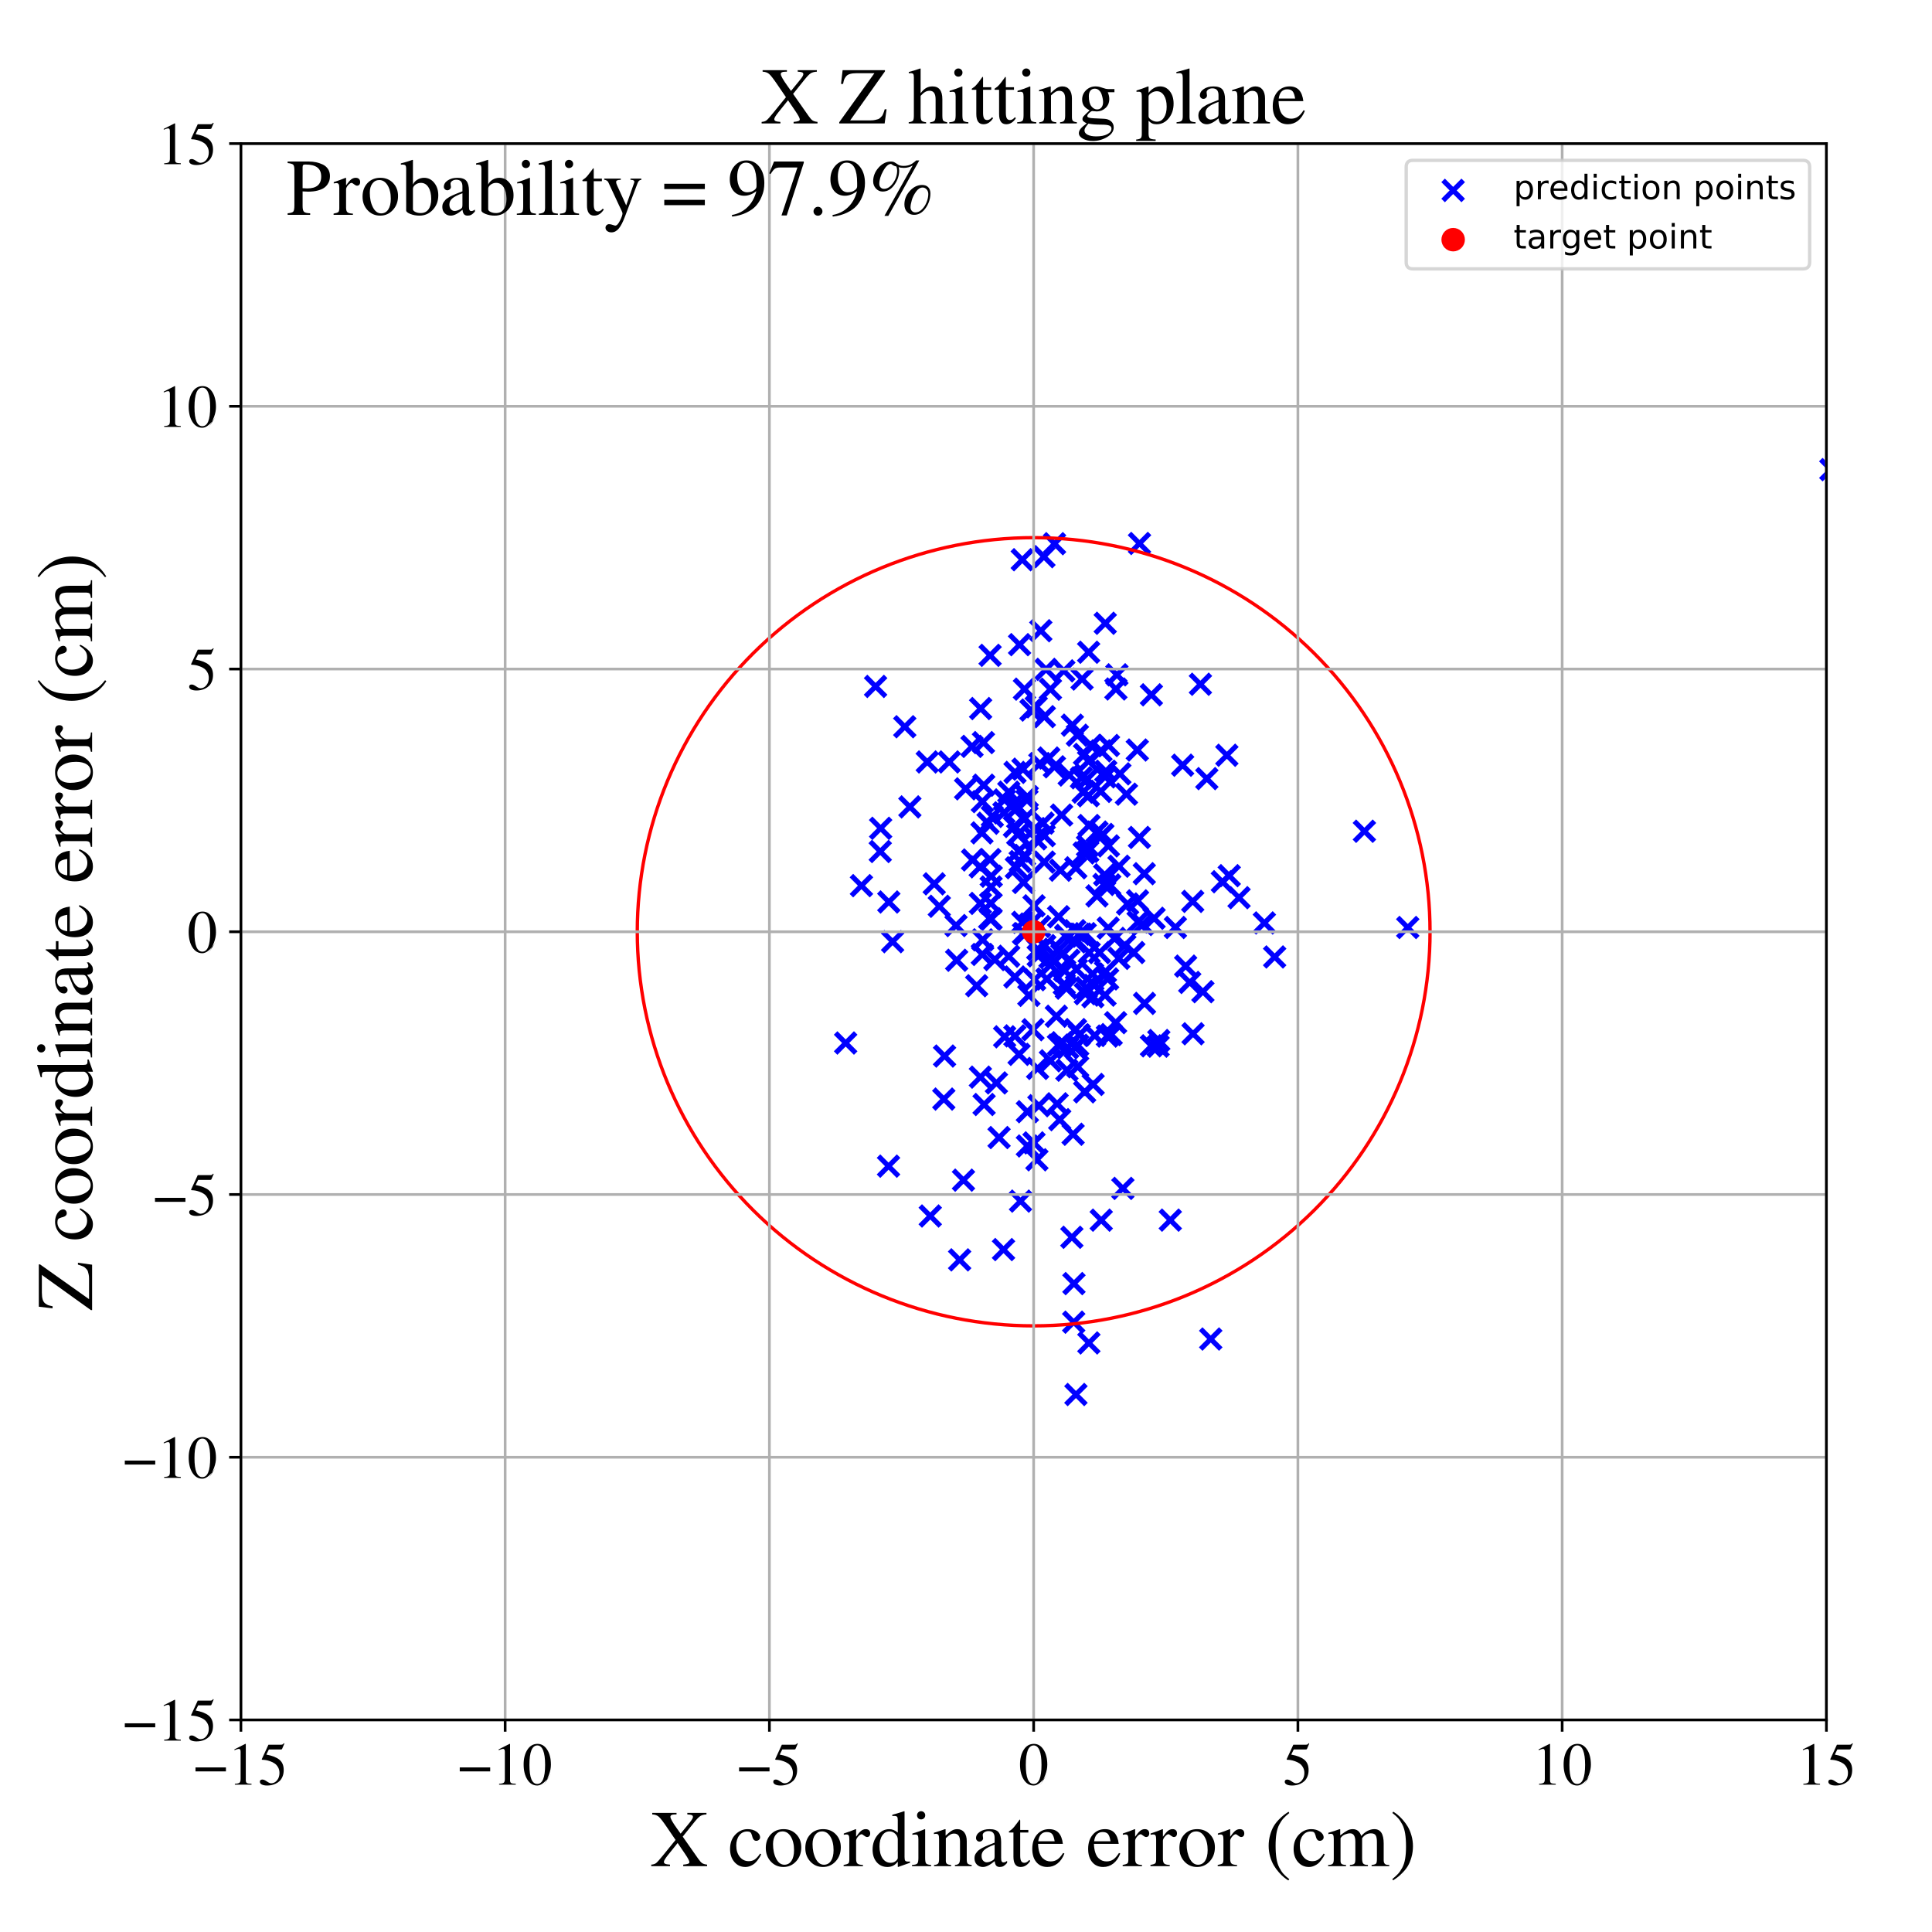 <?xml version="1.0" encoding="utf-8" standalone="no"?>
<!DOCTYPE svg PUBLIC "-//W3C//DTD SVG 1.1//EN"
  "http://www.w3.org/Graphics/SVG/1.1/DTD/svg11.dtd">
<!-- Created with matplotlib (https://matplotlib.org/) -->
<svg height="576pt" version="1.1" viewBox="0 0 576 576" width="576pt" xmlns="http://www.w3.org/2000/svg" xmlns:xlink="http://www.w3.org/1999/xlink">
 <defs>
  <style type="text/css">
*{stroke-linecap:butt;stroke-linejoin:round;}
  </style>
 </defs>
 <g id="figure_1">
  <g id="patch_1">
   <path d="M 0 576 
L 576 576 
L 576 0 
L 0 0 
z
" style="fill:#ffffff;"/>
  </g>
  <g id="axes_1">
   <g id="patch_2">
    <path d="M 71.822 512.784 
L 544.52 512.784 
L 544.52 42.802 
L 71.822 42.802 
z
" style="fill:#ffffff;"/>
   </g>
   <g id="PathCollection_1">
    <defs>
     <path d="M -3 3 
L 3 -3 
M -3 -3 
L 3 3 
" id="m52756a0ae2" style="stroke:#0000ff;stroke-width:1.5;"/>
    </defs>
    <g clip-path="url(#p024dfe5001)">
     <use style="fill:#0000ff;stroke:#0000ff;stroke-width:1.5;" x="292.364" xlink:href="#m52756a0ae2" y="211.243"/>
     <use style="fill:#0000ff;stroke:#0000ff;stroke-width:1.5;" x="286.103" xlink:href="#m52756a0ae2" y="375.613"/>
     <use style="fill:#0000ff;stroke:#0000ff;stroke-width:1.5;" x="319.713" xlink:href="#m52756a0ae2" y="216.199"/>
     <use style="fill:#0000ff;stroke:#0000ff;stroke-width:1.5;" x="339.074" xlink:href="#m52756a0ae2" y="223.608"/>
     <use style="fill:#0000ff;stroke:#0000ff;stroke-width:1.5;" x="335.836" xlink:href="#m52756a0ae2" y="236.774"/>
     <use style="fill:#0000ff;stroke:#0000ff;stroke-width:1.5;" x="307.957" xlink:href="#m52756a0ae2" y="306.994"/>
     <use style="fill:#0000ff;stroke:#0000ff;stroke-width:1.5;" x="305.288" xlink:href="#m52756a0ae2" y="244.233"/>
     <use style="fill:#0000ff;stroke:#0000ff;stroke-width:1.5;" x="317.776" xlink:href="#m52756a0ae2" y="279.121"/>
     <use style="fill:#0000ff;stroke:#0000ff;stroke-width:1.5;" x="256.83" xlink:href="#m52756a0ae2" y="264.043"/>
     <use style="fill:#0000ff;stroke:#0000ff;stroke-width:1.5;" x="376.955" xlink:href="#m52756a0ae2" y="275.16"/>
     <use style="fill:#0000ff;stroke:#0000ff;stroke-width:1.5;" x="281.608" xlink:href="#m52756a0ae2" y="314.846"/>
     <use style="fill:#0000ff;stroke:#0000ff;stroke-width:1.5;" x="295.856" xlink:href="#m52756a0ae2" y="243.399"/>
     <use style="fill:#0000ff;stroke:#0000ff;stroke-width:1.5;" x="305.425" xlink:href="#m52756a0ae2" y="205.461"/>
     <use style="fill:#0000ff;stroke:#0000ff;stroke-width:1.5;" x="321.79" xlink:href="#m52756a0ae2" y="308.519"/>
     <use style="fill:#0000ff;stroke:#0000ff;stroke-width:1.5;" x="380.02" xlink:href="#m52756a0ae2" y="285.303"/>
     <use style="fill:#0000ff;stroke:#0000ff;stroke-width:1.5;" x="285.215" xlink:href="#m52756a0ae2" y="286.288"/>
     <use style="fill:#0000ff;stroke:#0000ff;stroke-width:1.5;" x="323.57" xlink:href="#m52756a0ae2" y="296.254"/>
     <use style="fill:#0000ff;stroke:#0000ff;stroke-width:1.5;" x="303.43" xlink:href="#m52756a0ae2" y="248.8"/>
     <use style="fill:#0000ff;stroke:#0000ff;stroke-width:1.5;" x="308.94" xlink:href="#m52756a0ae2" y="210.725"/>
     <use style="fill:#0000ff;stroke:#0000ff;stroke-width:1.5;" x="330.151" xlink:href="#m52756a0ae2" y="308.893"/>
     <use style="fill:#0000ff;stroke:#0000ff;stroke-width:1.5;" x="406.78" xlink:href="#m52756a0ae2" y="247.824"/>
     <use style="fill:#0000ff;stroke:#0000ff;stroke-width:1.5;" x="292.756" xlink:href="#m52756a0ae2" y="248.305"/>
     <use style="fill:#0000ff;stroke:#0000ff;stroke-width:1.5;" x="295.371" xlink:href="#m52756a0ae2" y="269.317"/>
     <use style="fill:#0000ff;stroke:#0000ff;stroke-width:1.5;" x="304.245" xlink:href="#m52756a0ae2" y="358.095"/>
     <use style="fill:#0000ff;stroke:#0000ff;stroke-width:1.5;" x="292.236" xlink:href="#m52756a0ae2" y="258.435"/>
     <use style="fill:#0000ff;stroke:#0000ff;stroke-width:1.5;" x="311.326" xlink:href="#m52756a0ae2" y="249.147"/>
     <use style="fill:#0000ff;stroke:#0000ff;stroke-width:1.5;" x="345.275" xlink:href="#m52756a0ae2" y="311.907"/>
     <use style="fill:#0000ff;stroke:#0000ff;stroke-width:1.5;" x="306.174" xlink:href="#m52756a0ae2" y="238.541"/>
     <use style="fill:#0000ff;stroke:#0000ff;stroke-width:1.5;" x="292.881" xlink:href="#m52756a0ae2" y="238.997"/>
     <use style="fill:#0000ff;stroke:#0000ff;stroke-width:1.5;" x="358.628" xlink:href="#m52756a0ae2" y="295.657"/>
     <use style="fill:#0000ff;stroke:#0000ff;stroke-width:1.5;" x="317.296" xlink:href="#m52756a0ae2" y="293.404"/>
     <use style="fill:#0000ff;stroke:#0000ff;stroke-width:1.5;" x="333.606" xlink:href="#m52756a0ae2" y="258.252"/>
     <use style="fill:#0000ff;stroke:#0000ff;stroke-width:1.5;" x="317.164" xlink:href="#m52756a0ae2" y="200.008"/>
     <use style="fill:#0000ff;stroke:#0000ff;stroke-width:1.5;" x="302.611" xlink:href="#m52756a0ae2" y="230.278"/>
     <use style="fill:#0000ff;stroke:#0000ff;stroke-width:1.5;" x="313.17" xlink:href="#m52756a0ae2" y="316.263"/>
     <use style="fill:#0000ff;stroke:#0000ff;stroke-width:1.5;" x="333.874" xlink:href="#m52756a0ae2" y="230.713"/>
     <use style="fill:#0000ff;stroke:#0000ff;stroke-width:1.5;" x="329.471" xlink:href="#m52756a0ae2" y="231.621"/>
     <use style="fill:#0000ff;stroke:#0000ff;stroke-width:1.5;" x="419.703" xlink:href="#m52756a0ae2" y="276.522"/>
     <use style="fill:#0000ff;stroke:#0000ff;stroke-width:1.5;" x="289.953" xlink:href="#m52756a0ae2" y="256.383"/>
     <use style="fill:#0000ff;stroke:#0000ff;stroke-width:1.5;" x="269.748" xlink:href="#m52756a0ae2" y="216.672"/>
     <use style="fill:#0000ff;stroke:#0000ff;stroke-width:1.5;" x="345.484" xlink:href="#m52756a0ae2" y="310.208"/>
     <use style="fill:#0000ff;stroke:#0000ff;stroke-width:1.5;" x="296.597" xlink:href="#m52756a0ae2" y="286.079"/>
     <use style="fill:#0000ff;stroke:#0000ff;stroke-width:1.5;" x="321.209" xlink:href="#m52756a0ae2" y="219.199"/>
     <use style="fill:#0000ff;stroke:#0000ff;stroke-width:1.5;" x="315.566" xlink:href="#m52756a0ae2" y="311.595"/>
     <use style="fill:#0000ff;stroke:#0000ff;stroke-width:1.5;" x="321.303" xlink:href="#m52756a0ae2" y="311.638"/>
     <use style="fill:#0000ff;stroke:#0000ff;stroke-width:1.5;" x="332.688" xlink:href="#m52756a0ae2" y="205.417"/>
     <use style="fill:#0000ff;stroke:#0000ff;stroke-width:1.5;" x="316.505" xlink:href="#m52756a0ae2" y="242.998"/>
     <use style="fill:#0000ff;stroke:#0000ff;stroke-width:1.5;" x="308.281" xlink:href="#m52756a0ae2" y="340.733"/>
     <use style="fill:#0000ff;stroke:#0000ff;stroke-width:1.5;" x="359.798" xlink:href="#m52756a0ae2" y="232.133"/>
     <use style="fill:#0000ff;stroke:#0000ff;stroke-width:1.5;" x="304.987" xlink:href="#m52756a0ae2" y="229.31"/>
     <use style="fill:#0000ff;stroke:#0000ff;stroke-width:1.5;" x="324.222" xlink:href="#m52756a0ae2" y="252.205"/>
     <use style="fill:#0000ff;stroke:#0000ff;stroke-width:1.5;" x="311.231" xlink:href="#m52756a0ae2" y="165.967"/>
     <use style="fill:#0000ff;stroke:#0000ff;stroke-width:1.5;" x="309.35" xlink:href="#m52756a0ae2" y="318.533"/>
     <use style="fill:#0000ff;stroke:#0000ff;stroke-width:1.5;" x="331.293" xlink:href="#m52756a0ae2" y="308.449"/>
     <use style="fill:#0000ff;stroke:#0000ff;stroke-width:1.5;" x="285.025" xlink:href="#m52756a0ae2" y="275.938"/>
     <use style="fill:#0000ff;stroke:#0000ff;stroke-width:1.5;" x="293.202" xlink:href="#m52756a0ae2" y="221.393"/>
     <use style="fill:#0000ff;stroke:#0000ff;stroke-width:1.5;" x="365.769" xlink:href="#m52756a0ae2" y="225.17"/>
     <use style="fill:#0000ff;stroke:#0000ff;stroke-width:1.5;" x="333.561" xlink:href="#m52756a0ae2" y="285.726"/>
     <use style="fill:#0000ff;stroke:#0000ff;stroke-width:1.5;" x="262.438" xlink:href="#m52756a0ae2" y="253.862"/>
     <use style="fill:#0000ff;stroke:#0000ff;stroke-width:1.5;" x="281.383" xlink:href="#m52756a0ae2" y="327.677"/>
     <use style="fill:#0000ff;stroke:#0000ff;stroke-width:1.5;" x="325.285" xlink:href="#m52756a0ae2" y="222.265"/>
     <use style="fill:#0000ff;stroke:#0000ff;stroke-width:1.5;" x="280.041" xlink:href="#m52756a0ae2" y="270.197"/>
     <use style="fill:#0000ff;stroke:#0000ff;stroke-width:1.5;" x="295.483" xlink:href="#m52756a0ae2" y="273.996"/>
     <use style="fill:#0000ff;stroke:#0000ff;stroke-width:1.5;" x="264.99" xlink:href="#m52756a0ae2" y="268.915"/>
     <use style="fill:#0000ff;stroke:#0000ff;stroke-width:1.5;" x="336.18" xlink:href="#m52756a0ae2" y="269.5"/>
     <use style="fill:#0000ff;stroke:#0000ff;stroke-width:1.5;" x="343.271" xlink:href="#m52756a0ae2" y="207.15"/>
     <use style="fill:#0000ff;stroke:#0000ff;stroke-width:1.5;" x="323.378" xlink:href="#m52756a0ae2" y="325.525"/>
     <use style="fill:#0000ff;stroke:#0000ff;stroke-width:1.5;" x="305.452" xlink:href="#m52756a0ae2" y="255.025"/>
     <use style="fill:#0000ff;stroke:#0000ff;stroke-width:1.5;" x="299.305" xlink:href="#m52756a0ae2" y="242.338"/>
     <use style="fill:#0000ff;stroke:#0000ff;stroke-width:1.5;" x="319.933" xlink:href="#m52756a0ae2" y="338.165"/>
     <use style="fill:#0000ff;stroke:#0000ff;stroke-width:1.5;" x="297.857" xlink:href="#m52756a0ae2" y="339.147"/>
     <use style="fill:#0000ff;stroke:#0000ff;stroke-width:1.5;" x="294.569" xlink:href="#m52756a0ae2" y="245.443"/>
     <use style="fill:#0000ff;stroke:#0000ff;stroke-width:1.5;" x="330.232" xlink:href="#m52756a0ae2" y="291.851"/>
     <use style="fill:#0000ff;stroke:#0000ff;stroke-width:1.5;" x="350.431" xlink:href="#m52756a0ae2" y="276.515"/>
     <use style="fill:#0000ff;stroke:#0000ff;stroke-width:1.5;" x="306.298" xlink:href="#m52756a0ae2" y="341.658"/>
     <use style="fill:#0000ff;stroke:#0000ff;stroke-width:1.5;" x="369.406" xlink:href="#m52756a0ae2" y="267.632"/>
     <use style="fill:#0000ff;stroke:#0000ff;stroke-width:1.5;" x="332.984" xlink:href="#m52756a0ae2" y="201.188"/>
     <use style="fill:#0000ff;stroke:#0000ff;stroke-width:1.5;" x="312.684" xlink:href="#m52756a0ae2" y="225.991"/>
     <use style="fill:#0000ff;stroke:#0000ff;stroke-width:1.5;" x="262.553" xlink:href="#m52756a0ae2" y="246.949"/>
     <use style="fill:#0000ff;stroke:#0000ff;stroke-width:1.5;" x="318.321" xlink:href="#m52756a0ae2" y="312.383"/>
     <use style="fill:#0000ff;stroke:#0000ff;stroke-width:1.5;" x="309.932" xlink:href="#m52756a0ae2" y="276.225"/>
     <use style="fill:#0000ff;stroke:#0000ff;stroke-width:1.5;" x="353.483" xlink:href="#m52756a0ae2" y="288.033"/>
     <use style="fill:#0000ff;stroke:#0000ff;stroke-width:1.5;" x="302.555" xlink:href="#m52756a0ae2" y="291.274"/>
     <use style="fill:#0000ff;stroke:#0000ff;stroke-width:1.5;" x="339.729" xlink:href="#m52756a0ae2" y="162.034"/>
     <use style="fill:#0000ff;stroke:#0000ff;stroke-width:1.5;" x="355.594" xlink:href="#m52756a0ae2" y="268.737"/>
     <use style="fill:#0000ff;stroke:#0000ff;stroke-width:1.5;" x="311.858" xlink:href="#m52756a0ae2" y="199.556"/>
     <use style="fill:#0000ff;stroke:#0000ff;stroke-width:1.5;" x="307.163" xlink:href="#m52756a0ae2" y="275.489"/>
     <use style="fill:#0000ff;stroke:#0000ff;stroke-width:1.5;" x="317.935" xlink:href="#m52756a0ae2" y="294.609"/>
     <use style="fill:#0000ff;stroke:#0000ff;stroke-width:1.5;" x="330.394" xlink:href="#m52756a0ae2" y="276.68"/>
     <use style="fill:#0000ff;stroke:#0000ff;stroke-width:1.5;" x="324.566" xlink:href="#m52756a0ae2" y="194.457"/>
     <use style="fill:#0000ff;stroke:#0000ff;stroke-width:1.5;" x="303.972" xlink:href="#m52756a0ae2" y="192.196"/>
     <use style="fill:#0000ff;stroke:#0000ff;stroke-width:1.5;" x="324.631" xlink:href="#m52756a0ae2" y="400.378"/>
     <use style="fill:#0000ff;stroke:#0000ff;stroke-width:1.5;" x="264.906" xlink:href="#m52756a0ae2" y="347.674"/>
     <use style="fill:#0000ff;stroke:#0000ff;stroke-width:1.5;" x="292.98" xlink:href="#m52756a0ae2" y="280.202"/>
     <use style="fill:#0000ff;stroke:#0000ff;stroke-width:1.5;" x="311.31" xlink:href="#m52756a0ae2" y="257.014"/>
     <use style="fill:#0000ff;stroke:#0000ff;stroke-width:1.5;" x="324.727" xlink:href="#m52756a0ae2" y="284.059"/>
     <use style="fill:#0000ff;stroke:#0000ff;stroke-width:1.5;" x="320.18" xlink:href="#m52756a0ae2" y="382.686"/>
     <use style="fill:#0000ff;stroke:#0000ff;stroke-width:1.5;" x="325.74" xlink:href="#m52756a0ae2" y="290.369"/>
     <use style="fill:#0000ff;stroke:#0000ff;stroke-width:1.5;" x="330.848" xlink:href="#m52756a0ae2" y="263.83"/>
     <use style="fill:#0000ff;stroke:#0000ff;stroke-width:1.5;" x="324.484" xlink:href="#m52756a0ae2" y="237.242"/>
     <use style="fill:#0000ff;stroke:#0000ff;stroke-width:1.5;" x="315.942" xlink:href="#m52756a0ae2" y="333.816"/>
     <use style="fill:#0000ff;stroke:#0000ff;stroke-width:1.5;" x="339.705" xlink:href="#m52756a0ae2" y="249.67"/>
     <use style="fill:#0000ff;stroke:#0000ff;stroke-width:1.5;" x="364.43" xlink:href="#m52756a0ae2" y="262.876"/>
     <use style="fill:#0000ff;stroke:#0000ff;stroke-width:1.5;" x="316.613" xlink:href="#m52756a0ae2" y="310.871"/>
     <use style="fill:#0000ff;stroke:#0000ff;stroke-width:1.5;" x="320.438" xlink:href="#m52756a0ae2" y="277.468"/>
     <use style="fill:#0000ff;stroke:#0000ff;stroke-width:1.5;" x="305.148" xlink:href="#m52756a0ae2" y="278.334"/>
     <use style="fill:#0000ff;stroke:#0000ff;stroke-width:1.5;" x="305.152" xlink:href="#m52756a0ae2" y="263.096"/>
     <use style="fill:#0000ff;stroke:#0000ff;stroke-width:1.5;" x="305.519" xlink:href="#m52756a0ae2" y="278.506"/>
     <use style="fill:#0000ff;stroke:#0000ff;stroke-width:1.5;" x="295.14" xlink:href="#m52756a0ae2" y="256.259"/>
     <use style="fill:#0000ff;stroke:#0000ff;stroke-width:1.5;" x="322.413" xlink:href="#m52756a0ae2" y="231.895"/>
     <use style="fill:#0000ff;stroke:#0000ff;stroke-width:1.5;" x="321.818" xlink:href="#m52756a0ae2" y="278.526"/>
     <use style="fill:#0000ff;stroke:#0000ff;stroke-width:1.5;" x="306.745" xlink:href="#m52756a0ae2" y="296.752"/>
     <use style="fill:#0000ff;stroke:#0000ff;stroke-width:1.5;" x="304.157" xlink:href="#m52756a0ae2" y="256.855"/>
     <use style="fill:#0000ff;stroke:#0000ff;stroke-width:1.5;" x="325.907" xlink:href="#m52756a0ae2" y="323.309"/>
     <use style="fill:#0000ff;stroke:#0000ff;stroke-width:1.5;" x="308.278" xlink:href="#m52756a0ae2" y="270.054"/>
     <use style="fill:#0000ff;stroke:#0000ff;stroke-width:1.5;" x="283.005" xlink:href="#m52756a0ae2" y="227.165"/>
     <use style="fill:#0000ff;stroke:#0000ff;stroke-width:1.5;" x="291.184" xlink:href="#m52756a0ae2" y="293.881"/>
     <use style="fill:#0000ff;stroke:#0000ff;stroke-width:1.5;" x="320.603" xlink:href="#m52756a0ae2" y="280.813"/>
     <use style="fill:#0000ff;stroke:#0000ff;stroke-width:1.5;" x="327.803" xlink:href="#m52756a0ae2" y="284.015"/>
     <use style="fill:#0000ff;stroke:#0000ff;stroke-width:1.5;" x="329.44" xlink:href="#m52756a0ae2" y="296.687"/>
     <use style="fill:#0000ff;stroke:#0000ff;stroke-width:1.5;" x="338.031" xlink:href="#m52756a0ae2" y="283.985"/>
     <use style="fill:#0000ff;stroke:#0000ff;stroke-width:1.5;" x="300.742" xlink:href="#m52756a0ae2" y="285.091"/>
     <use style="fill:#0000ff;stroke:#0000ff;stroke-width:1.5;" x="341.226" xlink:href="#m52756a0ae2" y="299.15"/>
     <use style="fill:#0000ff;stroke:#0000ff;stroke-width:1.5;" x="309.379" xlink:href="#m52756a0ae2" y="283.011"/>
     <use style="fill:#0000ff;stroke:#0000ff;stroke-width:1.5;" x="339.306" xlink:href="#m52756a0ae2" y="274.872"/>
     <use style="fill:#0000ff;stroke:#0000ff;stroke-width:1.5;" x="317.814" xlink:href="#m52756a0ae2" y="278.88"/>
     <use style="fill:#0000ff;stroke:#0000ff;stroke-width:1.5;" x="332.287" xlink:href="#m52756a0ae2" y="279.771"/>
     <use style="fill:#0000ff;stroke:#0000ff;stroke-width:1.5;" x="311.48" xlink:href="#m52756a0ae2" y="281.913"/>
     <use style="fill:#0000ff;stroke:#0000ff;stroke-width:1.5;" x="295.479" xlink:href="#m52756a0ae2" y="264.437"/>
     <use style="fill:#0000ff;stroke:#0000ff;stroke-width:1.5;" x="309.532" xlink:href="#m52756a0ae2" y="284.964"/>
     <use style="fill:#0000ff;stroke:#0000ff;stroke-width:1.5;" x="322.924" xlink:href="#m52756a0ae2" y="236.153"/>
     <use style="fill:#0000ff;stroke:#0000ff;stroke-width:1.5;" x="306.265" xlink:href="#m52756a0ae2" y="237.503"/>
     <use style="fill:#0000ff;stroke:#0000ff;stroke-width:1.5;" x="341.155" xlink:href="#m52756a0ae2" y="260.477"/>
     <use style="fill:#0000ff;stroke:#0000ff;stroke-width:1.5;" x="276.453" xlink:href="#m52756a0ae2" y="227.168"/>
     <use style="fill:#0000ff;stroke:#0000ff;stroke-width:1.5;" x="355.691" xlink:href="#m52756a0ae2" y="308.202"/>
     <use style="fill:#0000ff;stroke:#0000ff;stroke-width:1.5;" x="354.702" xlink:href="#m52756a0ae2" y="292.9"/>
     <use style="fill:#0000ff;stroke:#0000ff;stroke-width:1.5;" x="308.473" xlink:href="#m52756a0ae2" y="292.089"/>
     <use style="fill:#0000ff;stroke:#0000ff;stroke-width:1.5;" x="316.156" xlink:href="#m52756a0ae2" y="259.44"/>
     <use style="fill:#0000ff;stroke:#0000ff;stroke-width:1.5;" x="344.071" xlink:href="#m52756a0ae2" y="273.773"/>
     <use style="fill:#0000ff;stroke:#0000ff;stroke-width:1.5;" x="352.589" xlink:href="#m52756a0ae2" y="228.135"/>
     <use style="fill:#0000ff;stroke:#0000ff;stroke-width:1.5;" x="315.605" xlink:href="#m52756a0ae2" y="273.301"/>
     <use style="fill:#0000ff;stroke:#0000ff;stroke-width:1.5;" x="302.438" xlink:href="#m52756a0ae2" y="246.411"/>
     <use style="fill:#0000ff;stroke:#0000ff;stroke-width:1.5;" x="293.287" xlink:href="#m52756a0ae2" y="234.087"/>
     <use style="fill:#0000ff;stroke:#0000ff;stroke-width:1.5;" x="357.884" xlink:href="#m52756a0ae2" y="204.001"/>
     <use style="fill:#0000ff;stroke:#0000ff;stroke-width:1.5;" x="299.519" xlink:href="#m52756a0ae2" y="309.108"/>
     <use style="fill:#0000ff;stroke:#0000ff;stroke-width:1.5;" x="323.543" xlink:href="#m52756a0ae2" y="278.364"/>
     <use style="fill:#0000ff;stroke:#0000ff;stroke-width:1.5;" x="321.297" xlink:href="#m52756a0ae2" y="318.042"/>
     <use style="fill:#0000ff;stroke:#0000ff;stroke-width:1.5;" x="304.778" xlink:href="#m52756a0ae2" y="166.874"/>
     <use style="fill:#0000ff;stroke:#0000ff;stroke-width:1.5;" x="366.482" xlink:href="#m52756a0ae2" y="261.07"/>
     <use style="fill:#0000ff;stroke:#0000ff;stroke-width:1.5;" x="295.184" xlink:href="#m52756a0ae2" y="195.385"/>
     <use style="fill:#0000ff;stroke:#0000ff;stroke-width:1.5;" x="292.865" xlink:href="#m52756a0ae2" y="284.558"/>
     <use style="fill:#0000ff;stroke:#0000ff;stroke-width:1.5;" x="343.28" xlink:href="#m52756a0ae2" y="311.798"/>
     <use style="fill:#0000ff;stroke:#0000ff;stroke-width:1.5;" x="329.343" xlink:href="#m52756a0ae2" y="260.832"/>
     <use style="fill:#0000ff;stroke:#0000ff;stroke-width:1.5;" x="323.866" xlink:href="#m52756a0ae2" y="294.494"/>
     <use style="fill:#0000ff;stroke:#0000ff;stroke-width:1.5;" x="329.571" xlink:href="#m52756a0ae2" y="289.674"/>
     <use style="fill:#0000ff;stroke:#0000ff;stroke-width:1.5;" x="324.174" xlink:href="#m52756a0ae2" y="232.307"/>
     <use style="fill:#0000ff;stroke:#0000ff;stroke-width:1.5;" x="320.111" xlink:href="#m52756a0ae2" y="394.192"/>
     <use style="fill:#0000ff;stroke:#0000ff;stroke-width:1.5;" x="302.281" xlink:href="#m52756a0ae2" y="239.543"/>
     <use style="fill:#0000ff;stroke:#0000ff;stroke-width:1.5;" x="299.465" xlink:href="#m52756a0ae2" y="238.478"/>
     <use style="fill:#0000ff;stroke:#0000ff;stroke-width:1.5;" x="330.481" xlink:href="#m52756a0ae2" y="222.252"/>
     <use style="fill:#0000ff;stroke:#0000ff;stroke-width:1.5;" x="303.698" xlink:href="#m52756a0ae2" y="253.766"/>
     <use style="fill:#0000ff;stroke:#0000ff;stroke-width:1.5;" x="326.383" xlink:href="#m52756a0ae2" y="308.722"/>
     <use style="fill:#0000ff;stroke:#0000ff;stroke-width:1.5;" x="332.607" xlink:href="#m52756a0ae2" y="304.894"/>
     <use style="fill:#0000ff;stroke:#0000ff;stroke-width:1.5;" x="292.282" xlink:href="#m52756a0ae2" y="269.339"/>
     <use style="fill:#0000ff;stroke:#0000ff;stroke-width:1.5;" x="303.483" xlink:href="#m52756a0ae2" y="240.613"/>
     <use style="fill:#0000ff;stroke:#0000ff;stroke-width:1.5;" x="340.655" xlink:href="#m52756a0ae2" y="275.634"/>
     <use style="fill:#0000ff;stroke:#0000ff;stroke-width:1.5;" x="339.142" xlink:href="#m52756a0ae2" y="268.573"/>
     <use style="fill:#0000ff;stroke:#0000ff;stroke-width:1.5;" x="311.349" xlink:href="#m52756a0ae2" y="213.668"/>
     <use style="fill:#0000ff;stroke:#0000ff;stroke-width:1.5;" x="313.174" xlink:href="#m52756a0ae2" y="287.712"/>
     <use style="fill:#0000ff;stroke:#0000ff;stroke-width:1.5;" x="271.269" xlink:href="#m52756a0ae2" y="240.567"/>
     <use style="fill:#0000ff;stroke:#0000ff;stroke-width:1.5;" x="329.125" xlink:href="#m52756a0ae2" y="263.69"/>
     <use style="fill:#0000ff;stroke:#0000ff;stroke-width:1.5;" x="335.345" xlink:href="#m52756a0ae2" y="281.864"/>
     <use style="fill:#0000ff;stroke:#0000ff;stroke-width:1.5;" x="318.768" xlink:href="#m52756a0ae2" y="231.066"/>
     <use style="fill:#0000ff;stroke:#0000ff;stroke-width:1.5;" x="318.083" xlink:href="#m52756a0ae2" y="319.064"/>
     <use style="fill:#0000ff;stroke:#0000ff;stroke-width:1.5;" x="324.3" xlink:href="#m52756a0ae2" y="253.833"/>
     <use style="fill:#0000ff;stroke:#0000ff;stroke-width:1.5;" x="307.368" xlink:href="#m52756a0ae2" y="211.7"/>
     <use style="fill:#0000ff;stroke:#0000ff;stroke-width:1.5;" x="295.522" xlink:href="#m52756a0ae2" y="261.239"/>
     <use style="fill:#0000ff;stroke:#0000ff;stroke-width:1.5;" x="302.572" xlink:href="#m52756a0ae2" y="308.831"/>
     <use style="fill:#0000ff;stroke:#0000ff;stroke-width:1.5;" x="289.801" xlink:href="#m52756a0ae2" y="222.523"/>
     <use style="fill:#0000ff;stroke:#0000ff;stroke-width:1.5;" x="310.016" xlink:href="#m52756a0ae2" y="227.644"/>
     <use style="fill:#0000ff;stroke:#0000ff;stroke-width:1.5;" x="313.037" xlink:href="#m52756a0ae2" y="285.467"/>
     <use style="fill:#0000ff;stroke:#0000ff;stroke-width:1.5;" x="314.395" xlink:href="#m52756a0ae2" y="162.094"/>
     <use style="fill:#0000ff;stroke:#0000ff;stroke-width:1.5;" x="324.664" xlink:href="#m52756a0ae2" y="246.114"/>
     <use style="fill:#0000ff;stroke:#0000ff;stroke-width:1.5;" x="299.187" xlink:href="#m52756a0ae2" y="372.544"/>
     <use style="fill:#0000ff;stroke:#0000ff;stroke-width:1.5;" x="295.05" xlink:href="#m52756a0ae2" y="273.813"/>
     <use style="fill:#0000ff;stroke:#0000ff;stroke-width:1.5;" x="312.114" xlink:href="#m52756a0ae2" y="291.871"/>
     <use style="fill:#0000ff;stroke:#0000ff;stroke-width:1.5;" x="300.765" xlink:href="#m52756a0ae2" y="236.165"/>
     <use style="fill:#0000ff;stroke:#0000ff;stroke-width:1.5;" x="317.415" xlink:href="#m52756a0ae2" y="289.421"/>
     <use style="fill:#0000ff;stroke:#0000ff;stroke-width:1.5;" x="316.544" xlink:href="#m52756a0ae2" y="284.552"/>
     <use style="fill:#0000ff;stroke:#0000ff;stroke-width:1.5;" x="334.766" xlink:href="#m52756a0ae2" y="354.3"/>
     <use style="fill:#0000ff;stroke:#0000ff;stroke-width:1.5;" x="319.559" xlink:href="#m52756a0ae2" y="368.88"/>
     <use style="fill:#0000ff;stroke:#0000ff;stroke-width:1.5;" x="325.824" xlink:href="#m52756a0ae2" y="297.162"/>
     <use style="fill:#0000ff;stroke:#0000ff;stroke-width:1.5;" x="330.451" xlink:href="#m52756a0ae2" y="252.192"/>
     <use style="fill:#0000ff;stroke:#0000ff;stroke-width:1.5;" x="278.53" xlink:href="#m52756a0ae2" y="263.506"/>
     <use style="fill:#0000ff;stroke:#0000ff;stroke-width:1.5;" x="309.138" xlink:href="#m52756a0ae2" y="345.777"/>
     <use style="fill:#0000ff;stroke:#0000ff;stroke-width:1.5;" x="324.538" xlink:href="#m52756a0ae2" y="226.926"/>
     <use style="fill:#0000ff;stroke:#0000ff;stroke-width:1.5;" x="360.966" xlink:href="#m52756a0ae2" y="399.216"/>
     <use style="fill:#0000ff;stroke:#0000ff;stroke-width:1.5;" x="315.171" xlink:href="#m52756a0ae2" y="329.082"/>
     <use style="fill:#0000ff;stroke:#0000ff;stroke-width:1.5;" x="328.79" xlink:href="#m52756a0ae2" y="248.773"/>
     <use style="fill:#0000ff;stroke:#0000ff;stroke-width:1.5;" x="328.493" xlink:href="#m52756a0ae2" y="249.102"/>
     <use style="fill:#0000ff;stroke:#0000ff;stroke-width:1.5;" x="314.352" xlink:href="#m52756a0ae2" y="228.612"/>
     <use style="fill:#0000ff;stroke:#0000ff;stroke-width:1.5;" x="323.221" xlink:href="#m52756a0ae2" y="254.295"/>
     <use style="fill:#0000ff;stroke:#0000ff;stroke-width:1.5;" x="322.335" xlink:href="#m52756a0ae2" y="278.498"/>
     <use style="fill:#0000ff;stroke:#0000ff;stroke-width:1.5;" x="327.046" xlink:href="#m52756a0ae2" y="267.1"/>
     <use style="fill:#0000ff;stroke:#0000ff;stroke-width:1.5;" x="323.33" xlink:href="#m52756a0ae2" y="224.911"/>
     <use style="fill:#0000ff;stroke:#0000ff;stroke-width:1.5;" x="287.25" xlink:href="#m52756a0ae2" y="351.852"/>
     <use style="fill:#0000ff;stroke:#0000ff;stroke-width:1.5;" x="318.652" xlink:href="#m52756a0ae2" y="286.291"/>
     <use style="fill:#0000ff;stroke:#0000ff;stroke-width:1.5;" x="261.046" xlink:href="#m52756a0ae2" y="204.649"/>
     <use style="fill:#0000ff;stroke:#0000ff;stroke-width:1.5;" x="297.067" xlink:href="#m52756a0ae2" y="322.855"/>
     <use style="fill:#0000ff;stroke:#0000ff;stroke-width:1.5;" x="306.299" xlink:href="#m52756a0ae2" y="331.44"/>
     <use style="fill:#0000ff;stroke:#0000ff;stroke-width:1.5;" x="310.976" xlink:href="#m52756a0ae2" y="245.402"/>
     <use style="fill:#0000ff;stroke:#0000ff;stroke-width:1.5;" x="320.911" xlink:href="#m52756a0ae2" y="288.989"/>
     <use style="fill:#0000ff;stroke:#0000ff;stroke-width:1.5;" x="252.124" xlink:href="#m52756a0ae2" y="310.958"/>
     <use style="fill:#0000ff;stroke:#0000ff;stroke-width:1.5;" x="320.657" xlink:href="#m52756a0ae2" y="306.96"/>
     <use style="fill:#0000ff;stroke:#0000ff;stroke-width:1.5;" x="303.821" xlink:href="#m52756a0ae2" y="314.343"/>
     <use style="fill:#0000ff;stroke:#0000ff;stroke-width:1.5;" x="308.761" xlink:href="#m52756a0ae2" y="250.092"/>
     <use style="fill:#0000ff;stroke:#0000ff;stroke-width:1.5;" x="328.162" xlink:href="#m52756a0ae2" y="235.952"/>
     <use style="fill:#0000ff;stroke:#0000ff;stroke-width:1.5;" x="314.935" xlink:href="#m52756a0ae2" y="302.976"/>
     <use style="fill:#0000ff;stroke:#0000ff;stroke-width:1.5;" x="266.122" xlink:href="#m52756a0ae2" y="280.75"/>
     <use style="fill:#0000ff;stroke:#0000ff;stroke-width:1.5;" x="328.251" xlink:href="#m52756a0ae2" y="223.846"/>
     <use style="fill:#0000ff;stroke:#0000ff;stroke-width:1.5;" x="309.728" xlink:href="#m52756a0ae2" y="329.648"/>
     <use style="fill:#0000ff;stroke:#0000ff;stroke-width:1.5;" x="327.045" xlink:href="#m52756a0ae2" y="248.062"/>
     <use style="fill:#0000ff;stroke:#0000ff;stroke-width:1.5;" x="348.909" xlink:href="#m52756a0ae2" y="363.765"/>
     <use style="fill:#0000ff;stroke:#0000ff;stroke-width:1.5;" x="545.845" xlink:href="#m52756a0ae2" y="140.019"/>
     <use style="fill:#0000ff;stroke:#0000ff;stroke-width:1.5;" x="310.304" xlink:href="#m52756a0ae2" y="188.048"/>
     <use style="fill:#0000ff;stroke:#0000ff;stroke-width:1.5;" x="308.553" xlink:href="#m52756a0ae2" y="247.029"/>
     <use style="fill:#0000ff;stroke:#0000ff;stroke-width:1.5;" x="292.286" xlink:href="#m52756a0ae2" y="321.134"/>
     <use style="fill:#0000ff;stroke:#0000ff;stroke-width:1.5;" x="315.837" xlink:href="#m52756a0ae2" y="283.138"/>
     <use style="fill:#0000ff;stroke:#0000ff;stroke-width:1.5;" x="320.564" xlink:href="#m52756a0ae2" y="312.297"/>
     <use style="fill:#0000ff;stroke:#0000ff;stroke-width:1.5;" x="293.393" xlink:href="#m52756a0ae2" y="329.293"/>
     <use style="fill:#0000ff;stroke:#0000ff;stroke-width:1.5;" x="329.671" xlink:href="#m52756a0ae2" y="229.936"/>
     <use style="fill:#0000ff;stroke:#0000ff;stroke-width:1.5;" x="320.774" xlink:href="#m52756a0ae2" y="415.752"/>
     <use style="fill:#0000ff;stroke:#0000ff;stroke-width:1.5;" x="277.348" xlink:href="#m52756a0ae2" y="362.532"/>
     <use style="fill:#0000ff;stroke:#0000ff;stroke-width:1.5;" x="329.514" xlink:href="#m52756a0ae2" y="185.819"/>
     <use style="fill:#0000ff;stroke:#0000ff;stroke-width:1.5;" x="320.737" xlink:href="#m52756a0ae2" y="258.718"/>
     <use style="fill:#0000ff;stroke:#0000ff;stroke-width:1.5;" x="313.175" xlink:href="#m52756a0ae2" y="205.479"/>
     <use style="fill:#0000ff;stroke:#0000ff;stroke-width:1.5;" x="326.21" xlink:href="#m52756a0ae2" y="293.767"/>
     <use style="fill:#0000ff;stroke:#0000ff;stroke-width:1.5;" x="322.6" xlink:href="#m52756a0ae2" y="202.458"/>
     <use style="fill:#0000ff;stroke:#0000ff;stroke-width:1.5;" x="287.877" xlink:href="#m52756a0ae2" y="235.179"/>
     <use style="fill:#0000ff;stroke:#0000ff;stroke-width:1.5;" x="304.916" xlink:href="#m52756a0ae2" y="274.977"/>
     <use style="fill:#0000ff;stroke:#0000ff;stroke-width:1.5;" x="303.012" xlink:href="#m52756a0ae2" y="258.703"/>
     <use style="fill:#0000ff;stroke:#0000ff;stroke-width:1.5;" x="328.321" xlink:href="#m52756a0ae2" y="363.775"/>
    </g>
   </g>
   <g id="PathCollection_2">
    <defs>
     <path d="M 0 3 
C 0.796 3 1.559 2.684 2.121 2.121 
C 2.684 1.559 3 0.796 3 0 
C 3 -0.796 2.684 -1.559 2.121 -2.121 
C 1.559 -2.684 0.796 -3 0 -3 
C -0.796 -3 -1.559 -2.684 -2.121 -2.121 
C -2.684 -1.559 -3 -0.796 -3 0 
C -3 0.796 -2.684 1.559 -2.121 2.121 
C -1.559 2.684 -0.796 3 0 3 
z
" id="mfe60806950" style="stroke:#ff0000;"/>
    </defs>
    <g clip-path="url(#p024dfe5001)">
     <use style="fill:#ff0000;stroke:#ff0000;" x="308.171" xlink:href="#mfe60806950" y="277.793"/>
    </g>
   </g>
   <g id="patch_3">
    <path clip-path="url(#p024dfe5001)" d="M 308.171 395.288 
C 339.511 395.288 369.572 382.908 391.733 360.875 
C 413.894 338.841 426.346 308.953 426.346 277.793 
C 426.346 246.633 413.894 216.745 391.733 194.711 
C 369.572 172.677 339.511 160.297 308.171 160.297 
C 276.831 160.297 246.77 172.677 224.609 194.711 
C 202.448 216.745 189.997 246.633 189.997 277.793 
C 189.997 308.953 202.448 338.841 224.609 360.875 
C 246.77 382.908 276.831 395.288 308.171 395.288 
z
" style="fill:none;stroke:#ff0000;stroke-linejoin:miter;"/>
   </g>
   <g id="matplotlib.axis_1">
    <g id="xtick_1">
     <g id="line2d_1">
      <path clip-path="url(#p024dfe5001)" d="M 71.822 512.784 
L 71.822 42.802 
" style="fill:none;stroke:#b0b0b0;stroke-linecap:square;stroke-width:0.8;"/>
     </g>
     <g id="line2d_2">
      <defs>
       <path d="M 0 0 
L 0 3.5 
" id="md4d87f2e75" style="stroke:#000000;stroke-width:0.8;"/>
      </defs>
      <g>
       <use style="stroke:#000000;stroke-width:0.8;" x="71.822" xlink:href="#md4d87f2e75" y="512.784"/>
      </g>
     </g>
     <g id="text_1">
      <!-- −15 -->
      <defs>
       <path d="M 3 22 
L 3 28.594 
L 53.406 28.594 
L 53.406 22 
z
" id="FreeSerif-8722"/>
       <path d="M 18.297 59.297 
Q 16.5 59.297 11.094 57.094 
L 11.094 58.5 
L 29.094 67.594 
L 29.906 67.406 
L 29.906 7.406 
Q 29.906 3.797 31.703 2.688 
Q 33.5 1.594 39.406 1.5 
L 39.406 0 
L 11.797 0 
L 11.797 1.5 
Q 17.406 1.703 19.344 3.141 
Q 21.297 4.594 21.297 9.297 
L 21.297 54.594 
Q 21.297 59.297 18.297 59.297 
z
" id="FreeSerif-49"/>
       <path d="M 35.703 19.406 
Q 35.703 24.703 33.344 28.797 
Q 31 32.906 27.641 35.156 
Q 24.297 37.406 20.141 38.844 
Q 16 40.297 12.953 40.75 
Q 9.906 41.203 7.594 41.203 
Q 6.406 41.203 6.406 42 
Q 6.406 42.297 6.5 42.5 
L 17.406 66.203 
L 38.297 66.203 
Q 39.906 66.203 40.844 66.703 
Q 41.797 67.203 42.906 68.797 
L 43.797 68.094 
L 40 59.203 
Q 39.594 58.297 37.703 58.297 
L 18.094 58.297 
L 13.906 49.797 
Q 28.5 47.203 35.594 41.344 
Q 42.703 35.5 42.703 24.203 
Q 42.703 18.297 40.844 13.688 
Q 39 9.094 36.141 6.297 
Q 33.297 3.5 29.547 1.703 
Q 25.797 -0.094 22.344 -0.75 
Q 18.906 -1.406 15.406 -1.406 
Q 9.797 -1.406 6.5 0.25 
Q 3.203 1.906 3.203 4.797 
Q 3.203 8.5 7.5 8.5 
Q 10.297 8.5 14.75 5.391 
Q 19.203 2.297 21.797 2.297 
Q 27.703 2.297 31.703 7.25 
Q 35.703 12.203 35.703 19.406 
z
" id="FreeSerif-53"/>
      </defs>
      <g transform="translate(57.746 532.077)scale(0.18 -0.18)">
       <use xlink:href="#FreeSerif-8722"/>
       <use x="56.4" xlink:href="#FreeSerif-49"/>
       <use x="106.4" xlink:href="#FreeSerif-53"/>
      </g>
     </g>
    </g>
    <g id="xtick_2">
     <g id="line2d_3">
      <path clip-path="url(#p024dfe5001)" d="M 150.605 512.784 
L 150.605 42.802 
" style="fill:none;stroke:#b0b0b0;stroke-linecap:square;stroke-width:0.8;"/>
     </g>
     <g id="line2d_4">
      <g>
       <use style="stroke:#000000;stroke-width:0.8;" x="150.605" xlink:href="#md4d87f2e75" y="512.784"/>
      </g>
     </g>
     <g id="text_2">
      <!-- −10 -->
      <defs>
       <path d="M 47.594 17.797 
Q 35.203 -1.406 25 -1.406 
Q 14.797 -1.406 8.594 8.391 
Q 2.406 18.203 2.406 33.594 
Q 2.406 48.094 8.594 57.844 
Q 14.797 67.594 25.406 67.594 
Q 35.203 67.594 41.391 58 
Q 47.594 48.406 47.594 33 
Q 47.594 17.797 35.203 -1.406 
z
M 25.094 65 
Q 12 65 12 32.703 
Q 12 1.203 25 1.203 
Q 38 1.203 38 32.797 
Q 38 48.5 34.703 56.75 
Q 31.406 65 25.094 65 
z
" id="FreeSerif-48"/>
      </defs>
      <g transform="translate(136.529 532.077)scale(0.18 -0.18)">
       <use xlink:href="#FreeSerif-8722"/>
       <use x="56.4" xlink:href="#FreeSerif-49"/>
       <use x="106.4" xlink:href="#FreeSerif-48"/>
      </g>
     </g>
    </g>
    <g id="xtick_3">
     <g id="line2d_5">
      <path clip-path="url(#p024dfe5001)" d="M 229.388 512.784 
L 229.388 42.802 
" style="fill:none;stroke:#b0b0b0;stroke-linecap:square;stroke-width:0.8;"/>
     </g>
     <g id="line2d_6">
      <g>
       <use style="stroke:#000000;stroke-width:0.8;" x="229.388" xlink:href="#md4d87f2e75" y="512.784"/>
      </g>
     </g>
     <g id="text_3">
      <!-- −5 -->
      <g transform="translate(219.812 532.077)scale(0.18 -0.18)">
       <use xlink:href="#FreeSerif-8722"/>
       <use x="56.4" xlink:href="#FreeSerif-53"/>
      </g>
     </g>
    </g>
    <g id="xtick_4">
     <g id="line2d_7">
      <path clip-path="url(#p024dfe5001)" d="M 308.171 512.784 
L 308.171 42.802 
" style="fill:none;stroke:#b0b0b0;stroke-linecap:square;stroke-width:0.8;"/>
     </g>
     <g id="line2d_8">
      <g>
       <use style="stroke:#000000;stroke-width:0.8;" x="308.171" xlink:href="#md4d87f2e75" y="512.784"/>
      </g>
     </g>
     <g id="text_4">
      <!-- 0 -->
      <g transform="translate(303.671 532.077)scale(0.18 -0.18)">
       <use xlink:href="#FreeSerif-48"/>
      </g>
     </g>
    </g>
    <g id="xtick_5">
     <g id="line2d_9">
      <path clip-path="url(#p024dfe5001)" d="M 386.954 512.784 
L 386.954 42.802 
" style="fill:none;stroke:#b0b0b0;stroke-linecap:square;stroke-width:0.8;"/>
     </g>
     <g id="line2d_10">
      <g>
       <use style="stroke:#000000;stroke-width:0.8;" x="386.954" xlink:href="#md4d87f2e75" y="512.784"/>
      </g>
     </g>
     <g id="text_5">
      <!-- 5 -->
      <g transform="translate(382.454 532.077)scale(0.18 -0.18)">
       <use xlink:href="#FreeSerif-53"/>
      </g>
     </g>
    </g>
    <g id="xtick_6">
     <g id="line2d_11">
      <path clip-path="url(#p024dfe5001)" d="M 465.737 512.784 
L 465.737 42.802 
" style="fill:none;stroke:#b0b0b0;stroke-linecap:square;stroke-width:0.8;"/>
     </g>
     <g id="line2d_12">
      <g>
       <use style="stroke:#000000;stroke-width:0.8;" x="465.737" xlink:href="#md4d87f2e75" y="512.784"/>
      </g>
     </g>
     <g id="text_6">
      <!-- 10 -->
      <g transform="translate(456.737 532.077)scale(0.18 -0.18)">
       <use xlink:href="#FreeSerif-49"/>
       <use x="50" xlink:href="#FreeSerif-48"/>
      </g>
     </g>
    </g>
    <g id="xtick_7">
     <g id="line2d_13">
      <path clip-path="url(#p024dfe5001)" d="M 544.52 512.784 
L 544.52 42.802 
" style="fill:none;stroke:#b0b0b0;stroke-linecap:square;stroke-width:0.8;"/>
     </g>
     <g id="line2d_14">
      <g>
       <use style="stroke:#000000;stroke-width:0.8;" x="544.52" xlink:href="#md4d87f2e75" y="512.784"/>
      </g>
     </g>
     <g id="text_7">
      <!-- 15 -->
      <g transform="translate(535.52 532.077)scale(0.18 -0.18)">
       <use xlink:href="#FreeSerif-49"/>
       <use x="50" xlink:href="#FreeSerif-53"/>
      </g>
     </g>
    </g>
    <g id="text_8">
     <!-- X coordinate error (cm) -->
     <defs>
      <path d="M 69.594 66.203 
L 69.594 64.297 
Q 64.703 64 62.047 62.344 
Q 59.406 60.703 54.703 54.906 
L 40.094 36.703 
L 59.297 9.297 
Q 62.297 5 64.297 3.703 
Q 66.297 2.406 70.406 1.906 
L 70.406 0 
L 40.703 0 
L 40.703 1.906 
Q 44.797 2.297 46.594 2.938 
Q 48.406 3.594 48.406 5 
Q 48.406 7.203 43.297 14.797 
L 33.797 28.797 
L 21.906 14 
Q 16.703 7.5 16.703 5.406 
Q 16.703 3.703 18.297 2.953 
Q 19.906 2.203 24.297 1.906 
L 24.297 0 
L 1 0 
L 1 1.906 
Q 4.906 2.203 7 3.797 
Q 9.094 5.406 15.5 13.297 
L 31.203 32.594 
L 20.297 48.594 
Q 13.297 58.906 10.25 61.5 
Q 7.203 64.094 2.203 64.297 
L 2.203 66.203 
L 32.406 66.203 
L 32.406 64.297 
L 29.594 64.203 
Q 24.797 64.094 24.797 61.297 
Q 24.797 58.094 33.297 46.297 
L 37.5 40.406 
L 48.797 54.203 
Q 52.797 59.203 52.797 61.094 
Q 52.797 62.797 51.344 63.438 
Q 49.906 64.094 45.797 64.297 
L 45.797 66.203 
z
" id="FreeSerif-88"/>
      <path id="FreeSerif-32"/>
      <path d="M 2.5 21.297 
Q 2.5 32.406 9.047 39.203 
Q 15.594 46 24.406 46 
Q 30.703 46 35.25 42.953 
Q 39.797 39.906 39.797 35.703 
Q 39.797 34 38.391 32.75 
Q 37 31.5 35 31.5 
Q 31.594 31.5 30.297 36.094 
L 29.703 38.297 
Q 28.906 41.094 27.703 42.094 
Q 26.5 43.094 23.797 43.094 
Q 17.703 43.094 13.953 38.25 
Q 10.203 33.406 10.203 25.703 
Q 10.203 17.094 14.547 11.641 
Q 18.906 6.203 25.703 6.203 
Q 30 6.203 33.094 8.25 
Q 36.203 10.297 39.797 15.594 
L 41.203 14.703 
Q 40.203 12.703 39.453 11.391 
Q 38.703 10.094 36.75 7.5 
Q 34.797 4.906 32.891 3.297 
Q 31 1.703 27.891 0.344 
Q 24.797 -1 21.5 -1 
Q 13.203 -1 7.844 5.25 
Q 2.5 11.5 2.5 21.297 
z
" id="FreeSerif-99"/>
      <path d="M 24.594 46 
Q 34.203 46 40.391 39.594 
Q 46.594 33.203 46.594 23.406 
Q 46.594 13 40.188 6 
Q 33.797 -1 24.391 -1 
Q 15 -1 8.75 5.75 
Q 2.5 12.5 2.5 22.594 
Q 2.5 32.906 8.641 39.453 
Q 14.797 46 24.594 46 
z
M 11.5 27.5 
Q 11.5 16.797 15.391 9.297 
Q 19.297 1.797 25.594 1.797 
Q 31.203 1.797 34.391 6.594 
Q 37.594 11.406 37.594 19.906 
Q 37.594 30.203 33.594 36.703 
Q 29.594 43.203 23.297 43.203 
Q 18 43.203 14.75 38.891 
Q 11.5 34.594 11.5 27.5 
z
" id="FreeSerif-111"/>
      <path d="M 30.094 36.203 
Q 28.594 36.203 26.391 37.953 
Q 24.203 39.703 23.5 39.703 
Q 21.5 39.703 19 36.797 
Q 16.5 33.906 16.5 31.5 
L 16.5 9 
Q 16.5 4.703 18.203 3.203 
Q 19.906 1.703 25 1.5 
L 25 0 
L 1 0 
L 1 1.5 
Q 5.797 2.406 6.938 3.5 
Q 8.094 4.594 8.094 8.406 
L 8.094 33.406 
Q 8.094 36.703 7.344 38.047 
Q 6.594 39.406 4.703 39.406 
Q 3.094 39.406 1.203 39 
L 1.203 40.594 
Q 9.203 43.203 16 46 
L 16.5 45.797 
L 16.5 36.594 
Q 20.203 41.906 22.797 43.953 
Q 25.406 46 28.5 46 
Q 31.094 46 32.547 44.594 
Q 34 43.203 34 40.703 
Q 34 38.594 32.953 37.391 
Q 31.906 36.203 30.094 36.203 
z
" id="FreeSerif-114"/>
      <path d="M 34.203 -1 
L 33.797 -0.703 
L 33.797 5.703 
Q 29 -1 21 -1 
Q 12.703 -1 7.594 4.953 
Q 2.5 10.906 2.5 20.5 
Q 2.5 31.094 8.594 38.547 
Q 14.703 46 23.297 46 
Q 28.703 46 33.797 41.703 
L 33.797 57.297 
Q 33.797 60.406 32.891 61.406 
Q 32 62.406 29.203 62.406 
Q 27.797 62.406 27 62.297 
L 27 63.906 
Q 36.094 66.297 41.703 68.297 
L 42.203 68.094 
L 42.203 11.406 
Q 42.203 7.906 43.047 6.797 
Q 43.906 5.703 46.594 5.703 
Q 47.094 5.703 48.906 5.797 
L 48.906 4.203 
z
M 24.906 4.203 
Q 28.703 4.203 31.25 6.344 
Q 33.797 8.5 33.797 10.203 
L 33.797 33.203 
Q 33.797 37.203 30.688 40.203 
Q 27.594 43.203 23.594 43.203 
Q 17.906 43.203 14.5 38.094 
Q 11.094 33 11.094 24.5 
Q 11.094 15.297 14.891 9.75 
Q 18.703 4.203 24.906 4.203 
z
" id="FreeSerif-100"/>
      <path d="M 6.203 39.297 
Q 4 39.297 2 39 
L 2 40.5 
Q 9 42.5 17.5 46 
L 17.906 45.703 
L 17.906 10.203 
Q 17.906 4.797 19.156 3.344 
Q 20.406 1.906 25.297 1.5 
L 25.297 0 
L 1.594 0 
L 1.594 1.5 
Q 6.797 1.797 8.141 3.297 
Q 9.5 4.797 9.5 10.203 
L 9.5 33.406 
Q 9.5 36.703 8.75 38 
Q 8 39.297 6.203 39.297 
z
M 12.797 68.297 
Q 15 68.297 16.5 66.797 
Q 18 65.297 18 63.203 
Q 18 61 16.5 59.547 
Q 15 58.094 12.797 58.094 
Q 10.703 58.094 9.25 59.594 
Q 7.797 61.094 7.797 63.188 
Q 7.797 65.297 9.297 66.797 
Q 10.797 68.297 12.797 68.297 
z
" id="FreeSerif-105"/>
      <path d="M 1 39.797 
L 1 41.5 
Q 8.406 43.703 14.797 46 
L 15.5 45.797 
L 15.5 37.906 
Q 20.594 42.703 23.547 44.344 
Q 26.5 46 30 46 
Q 35.5 46 38.641 42.047 
Q 41.797 38.094 41.797 31 
L 41.797 8.094 
Q 41.797 4.406 43 3.156 
Q 44.203 1.906 47.906 1.5 
L 47.906 0 
L 27.094 0 
L 27.094 1.5 
Q 30.906 1.797 32.156 3.5 
Q 33.406 5.203 33.406 9.906 
L 33.406 30.797 
Q 33.406 40.5 26.094 40.5 
Q 23.594 40.5 21.5 39.344 
Q 19.406 38.203 15.797 34.797 
L 15.797 6.703 
Q 15.797 4 17.188 2.891 
Q 18.594 1.797 22.406 1.5 
L 22.406 0 
L 1.203 0 
L 1.203 1.5 
Q 5 1.797 6.203 3.25 
Q 7.406 4.703 7.406 9 
L 7.406 33.797 
Q 7.406 37.5 6.594 38.844 
Q 5.797 40.203 3.703 40.203 
Q 1.797 40.203 1 39.797 
z
" id="FreeSerif-110"/>
      <path d="M 2.5 9.703 
Q 2.5 11.5 2.891 13.047 
Q 3.297 14.594 4.297 15.938 
Q 5.297 17.297 6.188 18.391 
Q 7.094 19.5 8.891 20.641 
Q 10.703 21.797 11.891 22.547 
Q 13.094 23.297 15.547 24.344 
Q 18 25.406 19.297 25.953 
Q 20.594 26.5 23.391 27.594 
Q 26.203 28.703 27.5 29.203 
L 27.5 35.297 
Q 27.5 43.594 19.906 43.594 
Q 16.906 43.594 14.797 42.141 
Q 12.703 40.703 12.703 38.703 
Q 12.703 37.906 12.953 36.5 
Q 13.203 35.094 13.203 34.703 
Q 13.203 33 11.844 31.75 
Q 10.5 30.5 8.703 30.5 
Q 7 30.5 5.703 31.797 
Q 4.406 33.094 4.406 34.797 
Q 4.406 39.5 9.25 42.75 
Q 14.094 46 21.203 46 
Q 29.406 46 32.5 42.047 
Q 35.594 38.094 35.594 30 
L 35.594 10.5 
Q 35.594 7.203 36.25 5.953 
Q 36.906 4.703 38.594 4.703 
Q 40.703 4.703 43 6.594 
L 43 4 
Q 40.406 1.094 38.453 0.047 
Q 36.5 -1 34 -1 
Q 30.906 -1 29.453 0.703 
Q 28 2.406 27.594 6.297 
Q 19 -1 13 -1 
Q 8.406 -1 5.453 2 
Q 2.5 5 2.5 9.703 
z
M 27.5 12.297 
L 27.5 26.797 
Q 18.5 23.5 14.891 20.391 
Q 11.297 17.297 11.297 12.906 
Q 11.297 8.797 13.297 6.797 
Q 15.297 4.797 17.594 4.797 
Q 21 4.797 24.906 7.094 
Q 26.5 8 27 9 
Q 27.5 10 27.5 12.297 
z
" id="FreeSerif-97"/>
      <path d="M 25.906 45 
L 25.906 41.797 
L 15.797 41.797 
L 15.797 13.203 
Q 15.797 8.5 17 6.344 
Q 18.203 4.203 21 4.203 
Q 24.094 4.203 27 7.703 
L 28.297 6.594 
Q 23.5 -1 16.297 -1 
Q 7.406 -1 7.406 11.703 
L 7.406 41.797 
L 2.094 41.797 
Q 1.703 42.094 1.703 42.5 
Q 1.703 43 2 43.297 
Q 2.297 43.594 3.141 44.141 
Q 4 44.703 5.203 45.641 
Q 6.406 46.594 8.5 49.094 
Q 10.594 51.594 13.094 55.094 
Q 14.703 57.406 15.094 57.906 
Q 15.797 57.906 15.797 56.594 
L 15.797 45 
z
" id="FreeSerif-116"/>
      <path d="M 9.703 27.703 
Q 9.906 21.406 11.406 16.844 
Q 12.906 12.297 15.297 10.047 
Q 17.703 7.797 20.141 6.844 
Q 22.594 5.906 25.297 5.906 
Q 30.094 5.906 33.641 8.297 
Q 37.203 10.703 40.797 16.406 
L 42.406 15.703 
Q 39.297 7.594 33.797 3.297 
Q 28.297 -1 21.203 -1 
Q 12.594 -1 7.547 5.047 
Q 2.5 11.094 2.5 21.406 
Q 2.5 32.5 8.344 39.25 
Q 14.203 46 23.406 46 
Q 31 46 35.203 41.453 
Q 39.406 36.906 40.5 27.703 
z
M 9.906 30.906 
L 30.297 30.906 
Q 29.297 37.406 27.188 39.906 
Q 25.094 42.406 20.5 42.406 
Q 11.5 42.406 9.906 30.906 
z
" id="FreeSerif-101"/>
      <path d="M 29.203 -17.703 
Q 26.594 -16.094 23.797 -13.844 
Q 21 -11.594 17.453 -7.594 
Q 13.906 -3.594 11.203 0.953 
Q 8.5 5.5 6.641 11.891 
Q 4.797 18.297 4.797 25.203 
Q 4.797 32.406 6.641 38.844 
Q 8.5 45.297 11 49.547 
Q 13.5 53.797 17.344 57.75 
Q 21.203 61.703 23.703 63.594 
Q 26.203 65.5 29.5 67.594 
L 30.406 66 
Q 26 62.406 23.297 59.5 
Q 20.594 56.594 18.094 51.938 
Q 15.594 47.297 14.5 40.844 
Q 13.406 34.406 13.406 25.5 
Q 13.406 16.203 14.5 9.5 
Q 15.594 2.797 18.094 -1.953 
Q 20.594 -6.703 23.297 -9.703 
Q 26 -12.703 30.406 -16.094 
z
" id="FreeSerif-40"/>
      <path d="M 1.297 39.797 
L 1.297 41.5 
Q 8.5 43.5 15.297 46 
L 16 45.797 
L 16 38.297 
Q 22.203 43 25.203 44.5 
Q 28.203 46 31.5 46 
Q 39.406 46 42.094 37.594 
Q 49.906 46 58.406 46 
Q 70 46 70 28.203 
L 70 7.594 
Q 70 2 74.297 1.703 
L 76.906 1.5 
L 76.906 0 
L 55 0 
L 55 1.5 
Q 59.406 2 60.5 3.203 
Q 61.594 4.406 61.594 8.703 
L 61.594 29.797 
Q 61.594 36 60 38.391 
Q 58.406 40.797 54.094 40.797 
Q 47.5 40.797 43.203 34.703 
L 43.203 9.5 
Q 43.203 4.797 44.641 3.188 
Q 46.094 1.594 50.406 1.5 
L 50.406 0 
L 28 0 
L 28 1.5 
Q 32.297 1.797 33.547 3.094 
Q 34.797 4.406 34.797 8.594 
L 34.797 30.297 
Q 34.797 40.797 28.203 40.797 
Q 25.406 40.797 21.953 39.391 
Q 18.5 38 16.406 34.906 
L 16.406 6.703 
Q 16.406 3.797 17.797 2.75 
Q 19.203 1.703 23.203 1.5 
L 23.203 0 
L 1 0 
L 1 1.5 
Q 5.203 1.594 6.594 3 
Q 8 4.406 8 8.5 
L 8 33.797 
Q 8 37.406 7.25 38.797 
Q 6.5 40.203 4.5 40.203 
Q 3 40.203 1.297 39.797 
z
" id="FreeSerif-109"/>
      <path d="M 4.047 67.703 
Q 6.656 66.094 9.453 63.844 
Q 12.25 61.594 15.797 57.594 
Q 19.344 53.594 22.047 49.047 
Q 24.75 44.5 26.594 38.094 
Q 28.453 31.703 28.453 24.797 
Q 28.453 17.594 26.594 11.141 
Q 24.75 4.703 22.25 0.453 
Q 19.75 -3.797 15.891 -7.75 
Q 12.047 -11.703 9.547 -13.594 
Q 7.047 -15.5 3.75 -17.594 
L 2.844 -16 
Q 7.25 -12.406 9.953 -9.5 
Q 12.656 -6.594 15.156 -1.938 
Q 17.656 2.703 18.75 9.141 
Q 19.844 15.594 19.844 24.5 
Q 19.844 33.797 18.75 40.5 
Q 17.656 47.203 15.156 51.953 
Q 12.656 56.703 9.953 59.703 
Q 7.25 62.703 2.844 66.094 
z
" id="FreeSerif-41"/>
     </defs>
     <g transform="translate(193.922 556.375)scale(0.24 -0.24)">
      <use xlink:href="#FreeSerif-88"/>
      <use x="71.4" xlink:href="#FreeSerif-32"/>
      <use x="96.4" xlink:href="#FreeSerif-99"/>
      <use x="140.784" xlink:href="#FreeSerif-111"/>
      <use x="189.884" xlink:href="#FreeSerif-111"/>
      <use x="238.969" xlink:href="#FreeSerif-114"/>
      <use x="273.453" xlink:href="#FreeSerif-100"/>
      <use x="323.353" xlink:href="#FreeSerif-105"/>
      <use x="351.137" xlink:href="#FreeSerif-110"/>
      <use x="400.037" xlink:href="#FreeSerif-97"/>
      <use x="443.522" xlink:href="#FreeSerif-116"/>
      <use x="471.822" xlink:href="#FreeSerif-101"/>
      <use x="516.222" xlink:href="#FreeSerif-32"/>
      <use x="541.222" xlink:href="#FreeSerif-101"/>
      <use x="585.606" xlink:href="#FreeSerif-114"/>
      <use x="620.106" xlink:href="#FreeSerif-114"/>
      <use x="654.59" xlink:href="#FreeSerif-111"/>
      <use x="703.675" xlink:href="#FreeSerif-114"/>
      <use x="738.175" xlink:href="#FreeSerif-32"/>
      <use x="763.175" xlink:href="#FreeSerif-40"/>
      <use x="796.475" xlink:href="#FreeSerif-99"/>
      <use x="840.859" xlink:href="#FreeSerif-109"/>
      <use x="918.759" xlink:href="#FreeSerif-41"/>
     </g>
    </g>
   </g>
   <g id="matplotlib.axis_2">
    <g id="ytick_1">
     <g id="line2d_15">
      <path clip-path="url(#p024dfe5001)" d="M 71.822 512.784 
L 544.52 512.784 
" style="fill:none;stroke:#b0b0b0;stroke-linecap:square;stroke-width:0.8;"/>
     </g>
     <g id="line2d_16">
      <defs>
       <path d="M 0 0 
L -3.5 0 
" id="m73e8633b01" style="stroke:#000000;stroke-width:0.8;"/>
      </defs>
      <g>
       <use style="stroke:#000000;stroke-width:0.8;" x="71.822" xlink:href="#m73e8633b01" y="512.784"/>
      </g>
     </g>
     <g id="text_9">
      <!-- −15 -->
      <g transform="translate(36.669 518.931)scale(0.18 -0.18)">
       <use xlink:href="#FreeSerif-8722"/>
       <use x="56.4" xlink:href="#FreeSerif-49"/>
       <use x="106.4" xlink:href="#FreeSerif-53"/>
      </g>
     </g>
    </g>
    <g id="ytick_2">
     <g id="line2d_17">
      <path clip-path="url(#p024dfe5001)" d="M 71.822 434.454 
L 544.52 434.454 
" style="fill:none;stroke:#b0b0b0;stroke-linecap:square;stroke-width:0.8;"/>
     </g>
     <g id="line2d_18">
      <g>
       <use style="stroke:#000000;stroke-width:0.8;" x="71.822" xlink:href="#m73e8633b01" y="434.454"/>
      </g>
     </g>
     <g id="text_10">
      <!-- −10 -->
      <g transform="translate(36.669 440.6)scale(0.18 -0.18)">
       <use xlink:href="#FreeSerif-8722"/>
       <use x="56.4" xlink:href="#FreeSerif-49"/>
       <use x="106.4" xlink:href="#FreeSerif-48"/>
      </g>
     </g>
    </g>
    <g id="ytick_3">
     <g id="line2d_19">
      <path clip-path="url(#p024dfe5001)" d="M 71.822 356.123 
L 544.52 356.123 
" style="fill:none;stroke:#b0b0b0;stroke-linecap:square;stroke-width:0.8;"/>
     </g>
     <g id="line2d_20">
      <g>
       <use style="stroke:#000000;stroke-width:0.8;" x="71.822" xlink:href="#m73e8633b01" y="356.123"/>
      </g>
     </g>
     <g id="text_11">
      <!-- −5 -->
      <g transform="translate(45.669 362.27)scale(0.18 -0.18)">
       <use xlink:href="#FreeSerif-8722"/>
       <use x="56.4" xlink:href="#FreeSerif-53"/>
      </g>
     </g>
    </g>
    <g id="ytick_4">
     <g id="line2d_21">
      <path clip-path="url(#p024dfe5001)" d="M 71.822 277.793 
L 544.52 277.793 
" style="fill:none;stroke:#b0b0b0;stroke-linecap:square;stroke-width:0.8;"/>
     </g>
     <g id="line2d_22">
      <g>
       <use style="stroke:#000000;stroke-width:0.8;" x="71.822" xlink:href="#m73e8633b01" y="277.793"/>
      </g>
     </g>
     <g id="text_12">
      <!-- 0 -->
      <g transform="translate(55.822 283.94)scale(0.18 -0.18)">
       <use xlink:href="#FreeSerif-48"/>
      </g>
     </g>
    </g>
    <g id="ytick_5">
     <g id="line2d_23">
      <path clip-path="url(#p024dfe5001)" d="M 71.822 199.462 
L 544.52 199.462 
" style="fill:none;stroke:#b0b0b0;stroke-linecap:square;stroke-width:0.8;"/>
     </g>
     <g id="line2d_24">
      <g>
       <use style="stroke:#000000;stroke-width:0.8;" x="71.822" xlink:href="#m73e8633b01" y="199.462"/>
      </g>
     </g>
     <g id="text_13">
      <!-- 5 -->
      <g transform="translate(55.822 205.609)scale(0.18 -0.18)">
       <use xlink:href="#FreeSerif-53"/>
      </g>
     </g>
    </g>
    <g id="ytick_6">
     <g id="line2d_25">
      <path clip-path="url(#p024dfe5001)" d="M 71.822 121.132 
L 544.52 121.132 
" style="fill:none;stroke:#b0b0b0;stroke-linecap:square;stroke-width:0.8;"/>
     </g>
     <g id="line2d_26">
      <g>
       <use style="stroke:#000000;stroke-width:0.8;" x="71.822" xlink:href="#m73e8633b01" y="121.132"/>
      </g>
     </g>
     <g id="text_14">
      <!-- 10 -->
      <g transform="translate(46.822 127.279)scale(0.18 -0.18)">
       <use xlink:href="#FreeSerif-49"/>
       <use x="50" xlink:href="#FreeSerif-48"/>
      </g>
     </g>
    </g>
    <g id="ytick_7">
     <g id="line2d_27">
      <path clip-path="url(#p024dfe5001)" d="M 71.822 42.802 
L 544.52 42.802 
" style="fill:none;stroke:#b0b0b0;stroke-linecap:square;stroke-width:0.8;"/>
     </g>
     <g id="line2d_28">
      <g>
       <use style="stroke:#000000;stroke-width:0.8;" x="71.822" xlink:href="#m73e8633b01" y="42.802"/>
      </g>
     </g>
     <g id="text_15">
      <!-- 15 -->
      <g transform="translate(46.822 48.948)scale(0.18 -0.18)">
       <use xlink:href="#FreeSerif-49"/>
       <use x="50" xlink:href="#FreeSerif-53"/>
      </g>
     </g>
    </g>
    <g id="text_16">
     <!-- Z coordinate error (cm) -->
     <defs>
      <path d="M 40.297 3.797 
Q 43.094 3.797 45.391 4.297 
Q 47.703 4.797 49.25 5.297 
Q 50.797 5.797 52.141 7.188 
Q 53.5 8.594 54.141 9.297 
Q 54.797 10 55.594 12.047 
Q 56.406 14.094 56.594 14.688 
Q 56.797 15.297 57.5 17.594 
L 59.797 17.594 
L 57.406 0 
L 1 0 
L 1 1.5 
L 44.703 62.406 
L 22.594 62.406 
Q 17.5 62.406 14.203 61.406 
Q 10.906 60.406 9.25 58.203 
Q 7.594 56 7 54.203 
Q 6.406 52.406 5.797 49.094 
L 3.203 49.094 
L 5.203 66.203 
L 57.797 66.203 
L 57.797 64.703 
L 14.594 3.797 
z
" id="FreeSerif-90"/>
     </defs>
     <g transform="translate(27.46 390.829)rotate(-90)scale(0.24 -0.24)">
      <use xlink:href="#FreeSerif-90"/>
      <use x="61.3" xlink:href="#FreeSerif-32"/>
      <use x="86.3" xlink:href="#FreeSerif-99"/>
      <use x="130.684" xlink:href="#FreeSerif-111"/>
      <use x="179.784" xlink:href="#FreeSerif-111"/>
      <use x="228.869" xlink:href="#FreeSerif-114"/>
      <use x="263.353" xlink:href="#FreeSerif-100"/>
      <use x="313.253" xlink:href="#FreeSerif-105"/>
      <use x="341.037" xlink:href="#FreeSerif-110"/>
      <use x="389.937" xlink:href="#FreeSerif-97"/>
      <use x="433.422" xlink:href="#FreeSerif-116"/>
      <use x="461.722" xlink:href="#FreeSerif-101"/>
      <use x="506.122" xlink:href="#FreeSerif-32"/>
      <use x="531.122" xlink:href="#FreeSerif-101"/>
      <use x="575.506" xlink:href="#FreeSerif-114"/>
      <use x="610.006" xlink:href="#FreeSerif-114"/>
      <use x="644.49" xlink:href="#FreeSerif-111"/>
      <use x="693.575" xlink:href="#FreeSerif-114"/>
      <use x="728.075" xlink:href="#FreeSerif-32"/>
      <use x="753.075" xlink:href="#FreeSerif-40"/>
      <use x="786.375" xlink:href="#FreeSerif-99"/>
      <use x="830.759" xlink:href="#FreeSerif-109"/>
      <use x="908.659" xlink:href="#FreeSerif-41"/>
     </g>
    </g>
   </g>
   <g id="patch_4">
    <path d="M 71.822 512.784 
L 71.822 42.802 
" style="fill:none;stroke:#000000;stroke-linecap:square;stroke-linejoin:miter;stroke-width:0.8;"/>
   </g>
   <g id="patch_5">
    <path d="M 544.52 512.784 
L 544.52 42.802 
" style="fill:none;stroke:#000000;stroke-linecap:square;stroke-linejoin:miter;stroke-width:0.8;"/>
   </g>
   <g id="patch_6">
    <path d="M 71.822 512.784 
L 544.52 512.784 
" style="fill:none;stroke:#000000;stroke-linecap:square;stroke-linejoin:miter;stroke-width:0.8;"/>
   </g>
   <g id="patch_7">
    <path d="M 71.822 42.802 
L 544.52 42.802 
" style="fill:none;stroke:#000000;stroke-linecap:square;stroke-linejoin:miter;stroke-width:0.8;"/>
   </g>
   <g id="text_17">
    <!-- Probability = 97.9% -->
    <defs>
     <path d="M 54.094 48.094 
Q 54.094 45.5 53.5 43.094 
Q 52.906 40.703 51.156 38 
Q 49.406 35.297 46.5 33.344 
Q 43.594 31.406 38.594 30.094 
Q 33.594 28.797 27 28.797 
Q 24 28.797 20.094 29.094 
L 20.094 10.906 
Q 20.094 5.406 21.844 3.75 
Q 23.594 2.094 29.5 1.906 
L 29.5 0 
L 1.5 0 
L 1.5 1.906 
Q 7.203 2.406 8.547 4.047 
Q 9.906 5.703 9.906 12 
L 9.906 55.297 
Q 9.906 60.703 8.5 62.203 
Q 7.094 63.703 1.5 64.297 
L 1.5 66.203 
L 27.906 66.203 
Q 32.406 66.203 36.594 65.344 
Q 40.797 64.5 44.938 62.594 
Q 49.094 60.703 51.594 57 
Q 54.094 53.297 54.094 48.094 
z
M 20.094 59.094 
L 20.094 33.094 
Q 23.594 32.797 25.797 32.797 
Q 43.203 32.797 43.203 47.5 
Q 43.203 55.203 38.391 58.844 
Q 33.594 62.5 23.5 62.5 
Q 21.5 62.5 20.797 61.797 
Q 20.094 61.094 20.094 59.094 
z
" id="FreeSerif-80"/>
     <path d="M 16 68.094 
L 16 37.5 
Q 17.5 41.203 21.391 43.594 
Q 25.297 46 29.906 46 
Q 37.406 46 42.453 39.75 
Q 47.5 33.5 47.5 24.297 
Q 47.5 13.594 40.75 6.297 
Q 34 -1 24.094 -1 
Q 18.094 -1 12.844 1.047 
Q 7.594 3.094 7.594 5.406 
L 7.594 57.297 
Q 7.594 60.406 6.641 61.406 
Q 5.703 62.406 2.703 62.406 
Q 1.594 62.406 1 62.297 
L 1 63.906 
Q 8.703 65.797 15.5 68.297 
z
M 16 32.203 
L 16 7 
Q 16 5.094 18.891 3.641 
Q 21.797 2.203 25.703 2.203 
Q 31.906 2.203 35.297 6.797 
Q 38.703 11.406 38.703 19.703 
Q 38.703 28.797 35.25 34.25 
Q 31.797 39.703 25.906 39.703 
Q 22 39.703 19 37.391 
Q 16 35.094 16 32.203 
z
" id="FreeSerif-98"/>
     <path d="M 1 62.297 
L 1 63.906 
Q 10.906 66.297 16.906 68.297 
L 17.297 68.094 
L 17.297 8.406 
Q 17.297 4.297 18.641 3.047 
Q 20 1.797 24.797 1.5 
L 24.797 0 
L 1.203 0 
L 1.203 1.5 
Q 5.906 1.906 7.406 3.297 
Q 8.906 4.703 8.906 8.703 
L 8.906 56.406 
Q 8.906 59.906 8 61.203 
Q 7.094 62.5 4.703 62.5 
Q 2.703 62.5 1 62.297 
z
" id="FreeSerif-108"/>
     <path d="M 14.203 -13.406 
Q 17 -13.406 20.094 -7.203 
Q 23.203 -1 23.203 1.906 
Q 23.203 3.203 18.797 12 
L 5.594 40.406 
Q 4.406 43 0.5 43.594 
L 0.5 45 
L 21.094 45 
L 21.094 43.5 
Q 17.906 43.406 16.594 42.797 
Q 15.297 42.203 15.297 40.797 
Q 15.297 39.297 16.297 37 
L 27.797 11.703 
L 37.5 39.297 
Q 37.906 40.203 37.906 41 
Q 37.906 43.5 33.094 43.5 
L 33.094 45 
L 46.594 45 
L 46.594 43.5 
Q 44.797 43.297 43.75 42.344 
Q 42.703 41.406 41.797 39 
L 26.406 -1.797 
Q 22.406 -12.594 18.453 -17.188 
Q 14.5 -21.797 9.5 -21.797 
Q 6.297 -21.797 4.188 -20.141 
Q 2.094 -18.5 2.094 -16 
Q 2.094 -14.203 3.391 -12.891 
Q 4.703 -11.594 6.406 -11.594 
Q 8.594 -11.594 11.094 -12.5 
Q 13.594 -13.406 14.203 -13.406 
z
" id="FreeSerif-121"/>
     <path d="M 53.406 38.594 
L 53.406 32 
L 3 32 
L 3 38.594 
z
M 53.406 18.594 
L 53.406 12 
L 3 12 
L 3 18.594 
z
" id="FreeSerif-61"/>
     <path d="M 5.906 -2.203 
L 5.594 -0.203 
Q 17 1.797 24.953 9.5 
Q 32.906 17.203 36 29.406 
Q 28.594 23.703 21 23.703 
Q 12.906 23.703 7.953 29.297 
Q 3 34.906 3 44 
Q 3 54.094 8.953 60.844 
Q 14.906 67.594 23.797 67.594 
Q 33.5 67.594 39.703 59.688 
Q 45.906 51.797 45.906 39.406 
Q 45.906 35.406 45.203 31.203 
Q 44.5 27 41.953 21.25 
Q 39.406 15.5 35.297 10.953 
Q 31.203 6.406 23.594 2.703 
Q 16 -1 5.906 -2.203 
z
M 24.594 28 
Q 26.5 28 28.891 28.547 
Q 31.297 29.094 33.75 30.938 
Q 36.203 32.797 36.203 35.5 
L 36.203 39.406 
Q 36.203 64.797 23 64.797 
Q 19.906 64.797 17.703 63.141 
Q 15.5 61.5 14.344 58.797 
Q 13.203 56.094 12.703 53.297 
Q 12.203 50.5 12.203 47.406 
Q 12.203 38.5 15.547 33.25 
Q 18.906 28 24.594 28 
z
" id="FreeSerif-57"/>
     <path d="M 44.906 66.203 
L 44.906 64.594 
L 23.703 -0.797 
L 17.203 -0.797 
L 37 58.797 
L 15.297 58.797 
Q 11.203 58.797 9.047 57.297 
Q 6.906 55.797 3.703 50.703 
L 2 51.5 
L 7.906 66.203 
z
" id="FreeSerif-55"/>
     <path d="M 12.5 10 
Q 14.797 10 16.438 8.297 
Q 18.094 6.594 18.094 4.297 
Q 18.094 2.094 16.391 0.5 
Q 14.703 -1.094 12.406 -1.094 
Q 10.203 -1.094 8.594 0.5 
Q 7 2.094 7 4.297 
Q 7 6.594 8.641 8.297 
Q 10.297 10 12.5 10 
z
" id="FreeSerif-46"/>
     <path d="M 66.906 37.094 
Q 71.797 37.094 74.5 34.297 
Q 77.203 31.5 77.203 26.406 
Q 77.203 20.594 74.891 14.891 
Q 72.594 9.203 68.594 5.094 
Q 63.5 0 56.906 0 
Q 51.5 0 48.203 3.547 
Q 44.906 7.094 44.906 12.906 
Q 44.906 22.297 51.656 29.688 
Q 58.406 37.094 66.906 37.094 
z
M 58.594 3 
Q 62.906 3 66.703 6.797 
Q 70.5 10.594 72.547 15.844 
Q 74.594 21.094 74.594 25.906 
Q 74.594 29.203 72.547 31.547 
Q 70.5 33.906 67.594 33.906 
Q 63 33.906 59.297 28.703 
Q 55.594 23.5 54.047 18.047 
Q 52.5 12.594 52.5 9.406 
Q 52.5 6.594 54.203 4.797 
Q 55.906 3 58.594 3 
z
M 28.203 66.203 
Q 31.297 66.203 33.188 64.844 
Q 35.094 63.5 37.438 62.141 
Q 39.797 60.797 43.906 60.797 
Q 48.594 60.797 52.047 62.297 
Q 55.5 63.797 59.5 67.594 
L 63.406 67.594 
L 24.906 -1.297 
L 20.094 -1.297 
L 55.203 61.297 
Q 50 58.297 44.203 58.297 
Q 40.297 58.297 37.703 59.297 
Q 38.406 56.797 38.406 54.906 
Q 38.406 45.594 32.453 37.25 
Q 26.5 28.906 17.906 28.906 
Q 13 28.906 9.547 32.656 
Q 6.094 36.406 6.094 41.594 
Q 6.094 51.094 12.844 58.641 
Q 19.594 66.203 28.203 66.203 
z
M 28.203 63.203 
Q 23.406 63.203 18.547 54.453 
Q 13.703 45.703 13.703 38.406 
Q 13.703 35.703 15.344 34 
Q 17 32.297 19.594 32.297 
Q 25.703 32.297 30.797 39.438 
Q 35.906 46.594 35.906 55.094 
Q 35.906 57 35 60 
Q 33 60.5 31.641 61.141 
Q 30.297 61.797 29.844 62.188 
Q 29.406 62.594 29 62.891 
Q 28.594 63.203 28.203 63.203 
z
" id="FreeSerif-37"/>
    </defs>
    <g transform="translate(85.393 64.048)scale(0.24 -0.24)">
     <use xlink:href="#FreeSerif-80"/>
     <use x="57.584" xlink:href="#FreeSerif-114"/>
     <use x="92.069" xlink:href="#FreeSerif-111"/>
     <use x="141.153" xlink:href="#FreeSerif-98"/>
     <use x="191.153" xlink:href="#FreeSerif-97"/>
     <use x="234.637" xlink:href="#FreeSerif-98"/>
     <use x="284.622" xlink:href="#FreeSerif-105"/>
     <use x="312.406" xlink:href="#FreeSerif-108"/>
     <use x="338.206" xlink:href="#FreeSerif-105"/>
     <use x="365.975" xlink:href="#FreeSerif-116"/>
     <use x="394.275" xlink:href="#FreeSerif-121"/>
     <use x="441.375" xlink:href="#FreeSerif-32"/>
     <use x="466.375" xlink:href="#FreeSerif-61"/>
     <use x="522.775" xlink:href="#FreeSerif-32"/>
     <use x="547.775" xlink:href="#FreeSerif-57"/>
     <use x="597.775" xlink:href="#FreeSerif-55"/>
     <use x="647.775" xlink:href="#FreeSerif-46"/>
     <use x="672.775" xlink:href="#FreeSerif-57"/>
     <use x="722.775" xlink:href="#FreeSerif-37"/>
    </g>
   </g>
   <g id="text_18">
    <!-- X Z hitting plane -->
    <defs>
     <path d="M 15.797 34.297 
L 15.797 10.203 
Q 15.797 5 17 3.5 
Q 18.203 2 22.594 1.5 
L 22.594 0 
L 1 0 
L 1 1.5 
Q 5.297 2.094 6.344 3.5 
Q 7.406 4.906 7.406 10.203 
L 7.406 57.297 
Q 7.406 60.5 6.547 61.5 
Q 5.703 62.5 2.797 62.5 
Q 2.094 62.5 1.094 62.297 
L 1.094 63.906 
Q 8.203 65.797 15.297 68.297 
L 15.797 68 
L 15.797 37.594 
Q 19.203 42.094 22.641 44.047 
Q 26.094 46 30.5 46 
Q 42.797 46 42.797 30.094 
L 42.797 10.203 
Q 42.797 5 43.75 3.641 
Q 44.703 2.297 48.797 1.5 
L 48.797 0 
L 27.594 0 
L 27.594 1.5 
Q 31.906 1.906 33.156 3.5 
Q 34.406 5.094 34.406 10.203 
L 34.406 30 
Q 34.406 40.594 26.906 40.594 
Q 24 40.594 21.453 39.141 
Q 18.906 37.703 15.797 34.297 
z
" id="FreeSerif-104"/>
     <path d="M 6 5.406 
Q 6 7.297 7.344 8.891 
Q 8.703 10.5 14.906 16.297 
Q 9.906 18.797 7.75 21.891 
Q 5.594 25 5.594 29.703 
Q 5.594 36.5 10.438 41.25 
Q 15.297 46 22.297 46 
Q 26.203 46 30.641 44.344 
Q 35.094 42.703 38 42.703 
L 45.703 42.703 
L 45.703 38.797 
L 37.406 38.797 
Q 39.297 34.5 39.297 30.406 
Q 39.297 23.5 34.641 19.203 
Q 30 14.906 23.703 14.906 
Q 22.5 14.906 18 15.406 
Q 16 14.797 14 12.688 
Q 12 10.594 12 9.094 
Q 12 6.703 19.797 6.406 
L 32.703 5.797 
Q 38.203 5.594 41.5 2.688 
Q 44.797 -0.203 44.797 -4.906 
Q 44.797 -12.094 36.547 -16.938 
Q 28.297 -21.797 18.797 -21.797 
Q 11.703 -21.797 6.594 -18.938 
Q 1.5 -16.094 1.5 -12.094 
Q 1.5 -9.297 3.75 -6.547 
Q 6 -3.797 11.297 0.094 
Q 8.203 1.594 7.094 2.688 
Q 6 3.797 6 5.406 
z
M 13.406 -0.203 
Q 10.297 -3.906 9.391 -5.5 
Q 8.5 -7.094 8.5 -8.797 
Q 8.5 -12.094 12.5 -14.094 
Q 16.5 -16.094 23.094 -16.094 
Q 31.594 -16.094 36.797 -13.391 
Q 42 -10.703 42 -6.406 
Q 42 -3.703 39.203 -2.594 
Q 36.406 -1.5 29.594 -1.5 
Q 19.5 -1.5 13.406 -0.203 
z
M 31.594 26.5 
Q 31.594 28.203 31.188 30.594 
Q 30.797 33 29.797 36.047 
Q 28.797 39.094 26.594 41.141 
Q 24.406 43.203 21.297 43.203 
Q 17.797 43.203 15.844 40.703 
Q 13.906 38.203 13.906 33.797 
Q 13.906 25.203 17.094 21.297 
Q 20.297 17.406 24.094 17.406 
Q 27.594 17.406 29.594 19.844 
Q 31.594 22.297 31.594 26.5 
z
" id="FreeSerif-103"/>
     <path d="M 1.406 39.297 
L 1.406 40.906 
Q 7.703 42.797 15.797 46 
L 16.406 45.797 
L 16.406 38.094 
Q 22.797 46 30.797 46 
Q 38.094 46 42.797 40 
Q 47.5 34 47.5 24.703 
Q 47.5 13.797 41.453 6.391 
Q 35.406 -1 26.5 -1 
Q 23.297 -1 21.141 -0.094 
Q 19 0.797 16.406 3.297 
L 16.406 -12.406 
Q 16.406 -17.094 18 -18.438 
Q 19.594 -19.797 25.203 -19.906 
L 25.203 -21.703 
L 1 -21.703 
L 1 -20 
Q 5.406 -19.594 6.703 -18.297 
Q 8 -17 8 -13.094 
L 8 33.703 
Q 8 37.203 7.203 38.297 
Q 6.406 39.406 3.906 39.406 
Q 2.297 39.406 1.406 39.297 
z
M 16.406 33.406 
L 16.406 8.797 
Q 16.406 6.594 19.844 4.391 
Q 23.297 2.203 26.797 2.203 
Q 32.203 2.203 35.547 7.344 
Q 38.906 12.5 38.906 20.797 
Q 38.906 29.5 35.547 34.75 
Q 32.203 40 26.594 40 
Q 23.094 40 19.75 37.797 
Q 16.406 35.594 16.406 33.406 
z
" id="FreeSerif-112"/>
    </defs>
    <g transform="translate(226.832 36.802)scale(0.24 -0.24)">
     <use xlink:href="#FreeSerif-88"/>
     <use x="71.4" xlink:href="#FreeSerif-32"/>
     <use x="96.4" xlink:href="#FreeSerif-90"/>
     <use x="157.7" xlink:href="#FreeSerif-32"/>
     <use x="182.7" xlink:href="#FreeSerif-104"/>
     <use x="232.5" xlink:href="#FreeSerif-105"/>
     <use x="260.269" xlink:href="#FreeSerif-116"/>
     <use x="288.569" xlink:href="#FreeSerif-116"/>
     <use x="316.869" xlink:href="#FreeSerif-105"/>
     <use x="344.653" xlink:href="#FreeSerif-110"/>
     <use x="393.553" xlink:href="#FreeSerif-103"/>
     <use x="440.253" xlink:href="#FreeSerif-32"/>
     <use x="465.253" xlink:href="#FreeSerif-112"/>
     <use x="515.237" xlink:href="#FreeSerif-108"/>
     <use x="541.037" xlink:href="#FreeSerif-97"/>
     <use x="584.537" xlink:href="#FreeSerif-110"/>
     <use x="633.422" xlink:href="#FreeSerif-101"/>
    </g>
   </g>
   <g id="legend_1">
    <g id="patch_8">
     <path d="M 421.24 80.158 
L 537.52 80.158 
Q 539.52 80.158 539.52 78.158 
L 539.52 49.802 
Q 539.52 47.802 537.52 47.802 
L 421.24 47.802 
Q 419.24 47.802 419.24 49.802 
L 419.24 78.158 
Q 419.24 80.158 421.24 80.158 
z
" style="fill:#ffffff;opacity:0.8;stroke:#cccccc;stroke-linejoin:miter;"/>
    </g>
    <g id="PathCollection_3">
     <g>
      <use style="fill:#0000ff;stroke:#0000ff;stroke-width:1.5;" x="433.24" xlink:href="#m52756a0ae2" y="56.775"/>
     </g>
    </g>
    <g id="text_19">
     <!-- prediction points -->
     <defs>
      <path d="M 18.109 8.203 
L 18.109 -20.797 
L 9.078 -20.797 
L 9.078 54.688 
L 18.109 54.688 
L 18.109 46.391 
Q 20.953 51.266 25.266 53.625 
Q 29.594 56 35.594 56 
Q 45.562 56 51.781 48.094 
Q 58.016 40.188 58.016 27.297 
Q 58.016 14.406 51.781 6.484 
Q 45.562 -1.422 35.594 -1.422 
Q 29.594 -1.422 25.266 0.953 
Q 20.953 3.328 18.109 8.203 
z
M 48.688 27.297 
Q 48.688 37.203 44.609 42.844 
Q 40.531 48.484 33.406 48.484 
Q 26.266 48.484 22.188 42.844 
Q 18.109 37.203 18.109 27.297 
Q 18.109 17.391 22.188 11.75 
Q 26.266 6.109 33.406 6.109 
Q 40.531 6.109 44.609 11.75 
Q 48.688 17.391 48.688 27.297 
z
" id="DejaVuSans-112"/>
      <path d="M 41.109 46.297 
Q 39.594 47.172 37.812 47.578 
Q 36.031 48 33.891 48 
Q 26.266 48 22.188 43.047 
Q 18.109 38.094 18.109 28.812 
L 18.109 0 
L 9.078 0 
L 9.078 54.688 
L 18.109 54.688 
L 18.109 46.188 
Q 20.953 51.172 25.484 53.578 
Q 30.031 56 36.531 56 
Q 37.453 56 38.578 55.875 
Q 39.703 55.766 41.062 55.516 
z
" id="DejaVuSans-114"/>
      <path d="M 56.203 29.594 
L 56.203 25.203 
L 14.891 25.203 
Q 15.484 15.922 20.484 11.062 
Q 25.484 6.203 34.422 6.203 
Q 39.594 6.203 44.453 7.469 
Q 49.312 8.734 54.109 11.281 
L 54.109 2.781 
Q 49.266 0.734 44.188 -0.344 
Q 39.109 -1.422 33.891 -1.422 
Q 20.797 -1.422 13.156 6.188 
Q 5.516 13.812 5.516 26.812 
Q 5.516 40.234 12.766 48.109 
Q 20.016 56 32.328 56 
Q 43.359 56 49.781 48.891 
Q 56.203 41.797 56.203 29.594 
z
M 47.219 32.234 
Q 47.125 39.594 43.094 43.984 
Q 39.062 48.391 32.422 48.391 
Q 24.906 48.391 20.391 44.141 
Q 15.875 39.891 15.188 32.172 
z
" id="DejaVuSans-101"/>
      <path d="M 45.406 46.391 
L 45.406 75.984 
L 54.391 75.984 
L 54.391 0 
L 45.406 0 
L 45.406 8.203 
Q 42.578 3.328 38.25 0.953 
Q 33.938 -1.422 27.875 -1.422 
Q 17.969 -1.422 11.734 6.484 
Q 5.516 14.406 5.516 27.297 
Q 5.516 40.188 11.734 48.094 
Q 17.969 56 27.875 56 
Q 33.938 56 38.25 53.625 
Q 42.578 51.266 45.406 46.391 
z
M 14.797 27.297 
Q 14.797 17.391 18.875 11.75 
Q 22.953 6.109 30.078 6.109 
Q 37.203 6.109 41.297 11.75 
Q 45.406 17.391 45.406 27.297 
Q 45.406 37.203 41.297 42.844 
Q 37.203 48.484 30.078 48.484 
Q 22.953 48.484 18.875 42.844 
Q 14.797 37.203 14.797 27.297 
z
" id="DejaVuSans-100"/>
      <path d="M 9.422 54.688 
L 18.406 54.688 
L 18.406 0 
L 9.422 0 
z
M 9.422 75.984 
L 18.406 75.984 
L 18.406 64.594 
L 9.422 64.594 
z
" id="DejaVuSans-105"/>
      <path d="M 48.781 52.594 
L 48.781 44.188 
Q 44.969 46.297 41.141 47.344 
Q 37.312 48.391 33.406 48.391 
Q 24.656 48.391 19.812 42.844 
Q 14.984 37.312 14.984 27.297 
Q 14.984 17.281 19.812 11.734 
Q 24.656 6.203 33.406 6.203 
Q 37.312 6.203 41.141 7.25 
Q 44.969 8.297 48.781 10.406 
L 48.781 2.094 
Q 45.016 0.344 40.984 -0.531 
Q 36.969 -1.422 32.422 -1.422 
Q 20.062 -1.422 12.781 6.344 
Q 5.516 14.109 5.516 27.297 
Q 5.516 40.672 12.859 48.328 
Q 20.219 56 33.016 56 
Q 37.156 56 41.109 55.141 
Q 45.062 54.297 48.781 52.594 
z
" id="DejaVuSans-99"/>
      <path d="M 18.312 70.219 
L 18.312 54.688 
L 36.812 54.688 
L 36.812 47.703 
L 18.312 47.703 
L 18.312 18.016 
Q 18.312 11.328 20.141 9.422 
Q 21.969 7.516 27.594 7.516 
L 36.812 7.516 
L 36.812 0 
L 27.594 0 
Q 17.188 0 13.234 3.875 
Q 9.281 7.766 9.281 18.016 
L 9.281 47.703 
L 2.688 47.703 
L 2.688 54.688 
L 9.281 54.688 
L 9.281 70.219 
z
" id="DejaVuSans-116"/>
      <path d="M 30.609 48.391 
Q 23.391 48.391 19.188 42.75 
Q 14.984 37.109 14.984 27.297 
Q 14.984 17.484 19.156 11.844 
Q 23.344 6.203 30.609 6.203 
Q 37.797 6.203 41.984 11.859 
Q 46.188 17.531 46.188 27.297 
Q 46.188 37.016 41.984 42.703 
Q 37.797 48.391 30.609 48.391 
z
M 30.609 56 
Q 42.328 56 49.016 48.375 
Q 55.719 40.766 55.719 27.297 
Q 55.719 13.875 49.016 6.219 
Q 42.328 -1.422 30.609 -1.422 
Q 18.844 -1.422 12.172 6.219 
Q 5.516 13.875 5.516 27.297 
Q 5.516 40.766 12.172 48.375 
Q 18.844 56 30.609 56 
z
" id="DejaVuSans-111"/>
      <path d="M 54.891 33.016 
L 54.891 0 
L 45.906 0 
L 45.906 32.719 
Q 45.906 40.484 42.875 44.328 
Q 39.844 48.188 33.797 48.188 
Q 26.516 48.188 22.312 43.547 
Q 18.109 38.922 18.109 30.906 
L 18.109 0 
L 9.078 0 
L 9.078 54.688 
L 18.109 54.688 
L 18.109 46.188 
Q 21.344 51.125 25.703 53.562 
Q 30.078 56 35.797 56 
Q 45.219 56 50.047 50.172 
Q 54.891 44.344 54.891 33.016 
z
" id="DejaVuSans-110"/>
      <path id="DejaVuSans-32"/>
      <path d="M 44.281 53.078 
L 44.281 44.578 
Q 40.484 46.531 36.375 47.5 
Q 32.281 48.484 27.875 48.484 
Q 21.188 48.484 17.844 46.438 
Q 14.5 44.391 14.5 40.281 
Q 14.5 37.156 16.891 35.375 
Q 19.281 33.594 26.516 31.984 
L 29.594 31.297 
Q 39.156 29.25 43.188 25.516 
Q 47.219 21.781 47.219 15.094 
Q 47.219 7.469 41.188 3.016 
Q 35.156 -1.422 24.609 -1.422 
Q 20.219 -1.422 15.453 -0.562 
Q 10.688 0.297 5.422 2 
L 5.422 11.281 
Q 10.406 8.688 15.234 7.391 
Q 20.062 6.109 24.812 6.109 
Q 31.156 6.109 34.562 8.281 
Q 37.984 10.453 37.984 14.406 
Q 37.984 18.062 35.516 20.016 
Q 33.062 21.969 24.703 23.781 
L 21.578 24.516 
Q 13.234 26.266 9.516 29.906 
Q 5.812 33.547 5.812 39.891 
Q 5.812 47.609 11.281 51.797 
Q 16.75 56 26.812 56 
Q 31.781 56 36.172 55.266 
Q 40.578 54.547 44.281 53.078 
z
" id="DejaVuSans-115"/>
     </defs>
     <g transform="translate(451.24 59.4)scale(0.1 -0.1)">
      <use xlink:href="#DejaVuSans-112"/>
      <use x="63.477" xlink:href="#DejaVuSans-114"/>
      <use x="104.559" xlink:href="#DejaVuSans-101"/>
      <use x="166.082" xlink:href="#DejaVuSans-100"/>
      <use x="229.559" xlink:href="#DejaVuSans-105"/>
      <use x="257.342" xlink:href="#DejaVuSans-99"/>
      <use x="312.322" xlink:href="#DejaVuSans-116"/>
      <use x="351.531" xlink:href="#DejaVuSans-105"/>
      <use x="379.314" xlink:href="#DejaVuSans-111"/>
      <use x="440.496" xlink:href="#DejaVuSans-110"/>
      <use x="503.875" xlink:href="#DejaVuSans-32"/>
      <use x="535.662" xlink:href="#DejaVuSans-112"/>
      <use x="599.139" xlink:href="#DejaVuSans-111"/>
      <use x="660.32" xlink:href="#DejaVuSans-105"/>
      <use x="688.104" xlink:href="#DejaVuSans-110"/>
      <use x="751.482" xlink:href="#DejaVuSans-116"/>
      <use x="790.691" xlink:href="#DejaVuSans-115"/>
     </g>
    </g>
    <g id="PathCollection_4">
     <g>
      <use style="fill:#ff0000;stroke:#ff0000;" x="433.24" xlink:href="#mfe60806950" y="71.453"/>
     </g>
    </g>
    <g id="text_20">
     <!-- target point -->
     <defs>
      <path d="M 34.281 27.484 
Q 23.391 27.484 19.188 25 
Q 14.984 22.516 14.984 16.5 
Q 14.984 11.719 18.141 8.906 
Q 21.297 6.109 26.703 6.109 
Q 34.188 6.109 38.703 11.406 
Q 43.219 16.703 43.219 25.484 
L 43.219 27.484 
z
M 52.203 31.203 
L 52.203 0 
L 43.219 0 
L 43.219 8.297 
Q 40.141 3.328 35.547 0.953 
Q 30.953 -1.422 24.312 -1.422 
Q 15.922 -1.422 10.953 3.297 
Q 6 8.016 6 15.922 
Q 6 25.141 12.172 29.828 
Q 18.359 34.516 30.609 34.516 
L 43.219 34.516 
L 43.219 35.406 
Q 43.219 41.609 39.141 45 
Q 35.062 48.391 27.688 48.391 
Q 23 48.391 18.547 47.266 
Q 14.109 46.141 10.016 43.891 
L 10.016 52.203 
Q 14.938 54.109 19.578 55.047 
Q 24.219 56 28.609 56 
Q 40.484 56 46.344 49.844 
Q 52.203 43.703 52.203 31.203 
z
" id="DejaVuSans-97"/>
      <path d="M 45.406 27.984 
Q 45.406 37.75 41.375 43.109 
Q 37.359 48.484 30.078 48.484 
Q 22.859 48.484 18.828 43.109 
Q 14.797 37.75 14.797 27.984 
Q 14.797 18.266 18.828 12.891 
Q 22.859 7.516 30.078 7.516 
Q 37.359 7.516 41.375 12.891 
Q 45.406 18.266 45.406 27.984 
z
M 54.391 6.781 
Q 54.391 -7.172 48.188 -13.984 
Q 42 -20.797 29.203 -20.797 
Q 24.469 -20.797 20.266 -20.094 
Q 16.062 -19.391 12.109 -17.922 
L 12.109 -9.188 
Q 16.062 -11.328 19.922 -12.344 
Q 23.781 -13.375 27.781 -13.375 
Q 36.625 -13.375 41.016 -8.766 
Q 45.406 -4.156 45.406 5.172 
L 45.406 9.625 
Q 42.625 4.781 38.281 2.391 
Q 33.938 0 27.875 0 
Q 17.828 0 11.672 7.656 
Q 5.516 15.328 5.516 27.984 
Q 5.516 40.672 11.672 48.328 
Q 17.828 56 27.875 56 
Q 33.938 56 38.281 53.609 
Q 42.625 51.219 45.406 46.391 
L 45.406 54.688 
L 54.391 54.688 
z
" id="DejaVuSans-103"/>
     </defs>
     <g transform="translate(451.24 74.078)scale(0.1 -0.1)">
      <use xlink:href="#DejaVuSans-116"/>
      <use x="39.209" xlink:href="#DejaVuSans-97"/>
      <use x="100.488" xlink:href="#DejaVuSans-114"/>
      <use x="141.586" xlink:href="#DejaVuSans-103"/>
      <use x="205.062" xlink:href="#DejaVuSans-101"/>
      <use x="266.586" xlink:href="#DejaVuSans-116"/>
      <use x="305.795" xlink:href="#DejaVuSans-32"/>
      <use x="337.582" xlink:href="#DejaVuSans-112"/>
      <use x="401.059" xlink:href="#DejaVuSans-111"/>
      <use x="462.24" xlink:href="#DejaVuSans-105"/>
      <use x="490.023" xlink:href="#DejaVuSans-110"/>
      <use x="553.402" xlink:href="#DejaVuSans-116"/>
     </g>
    </g>
   </g>
  </g>
 </g>
 <defs>
  <clipPath id="p024dfe5001">
   <rect height="469.982" width="472.698" x="71.822" y="42.802"/>
  </clipPath>
 </defs>
</svg>
